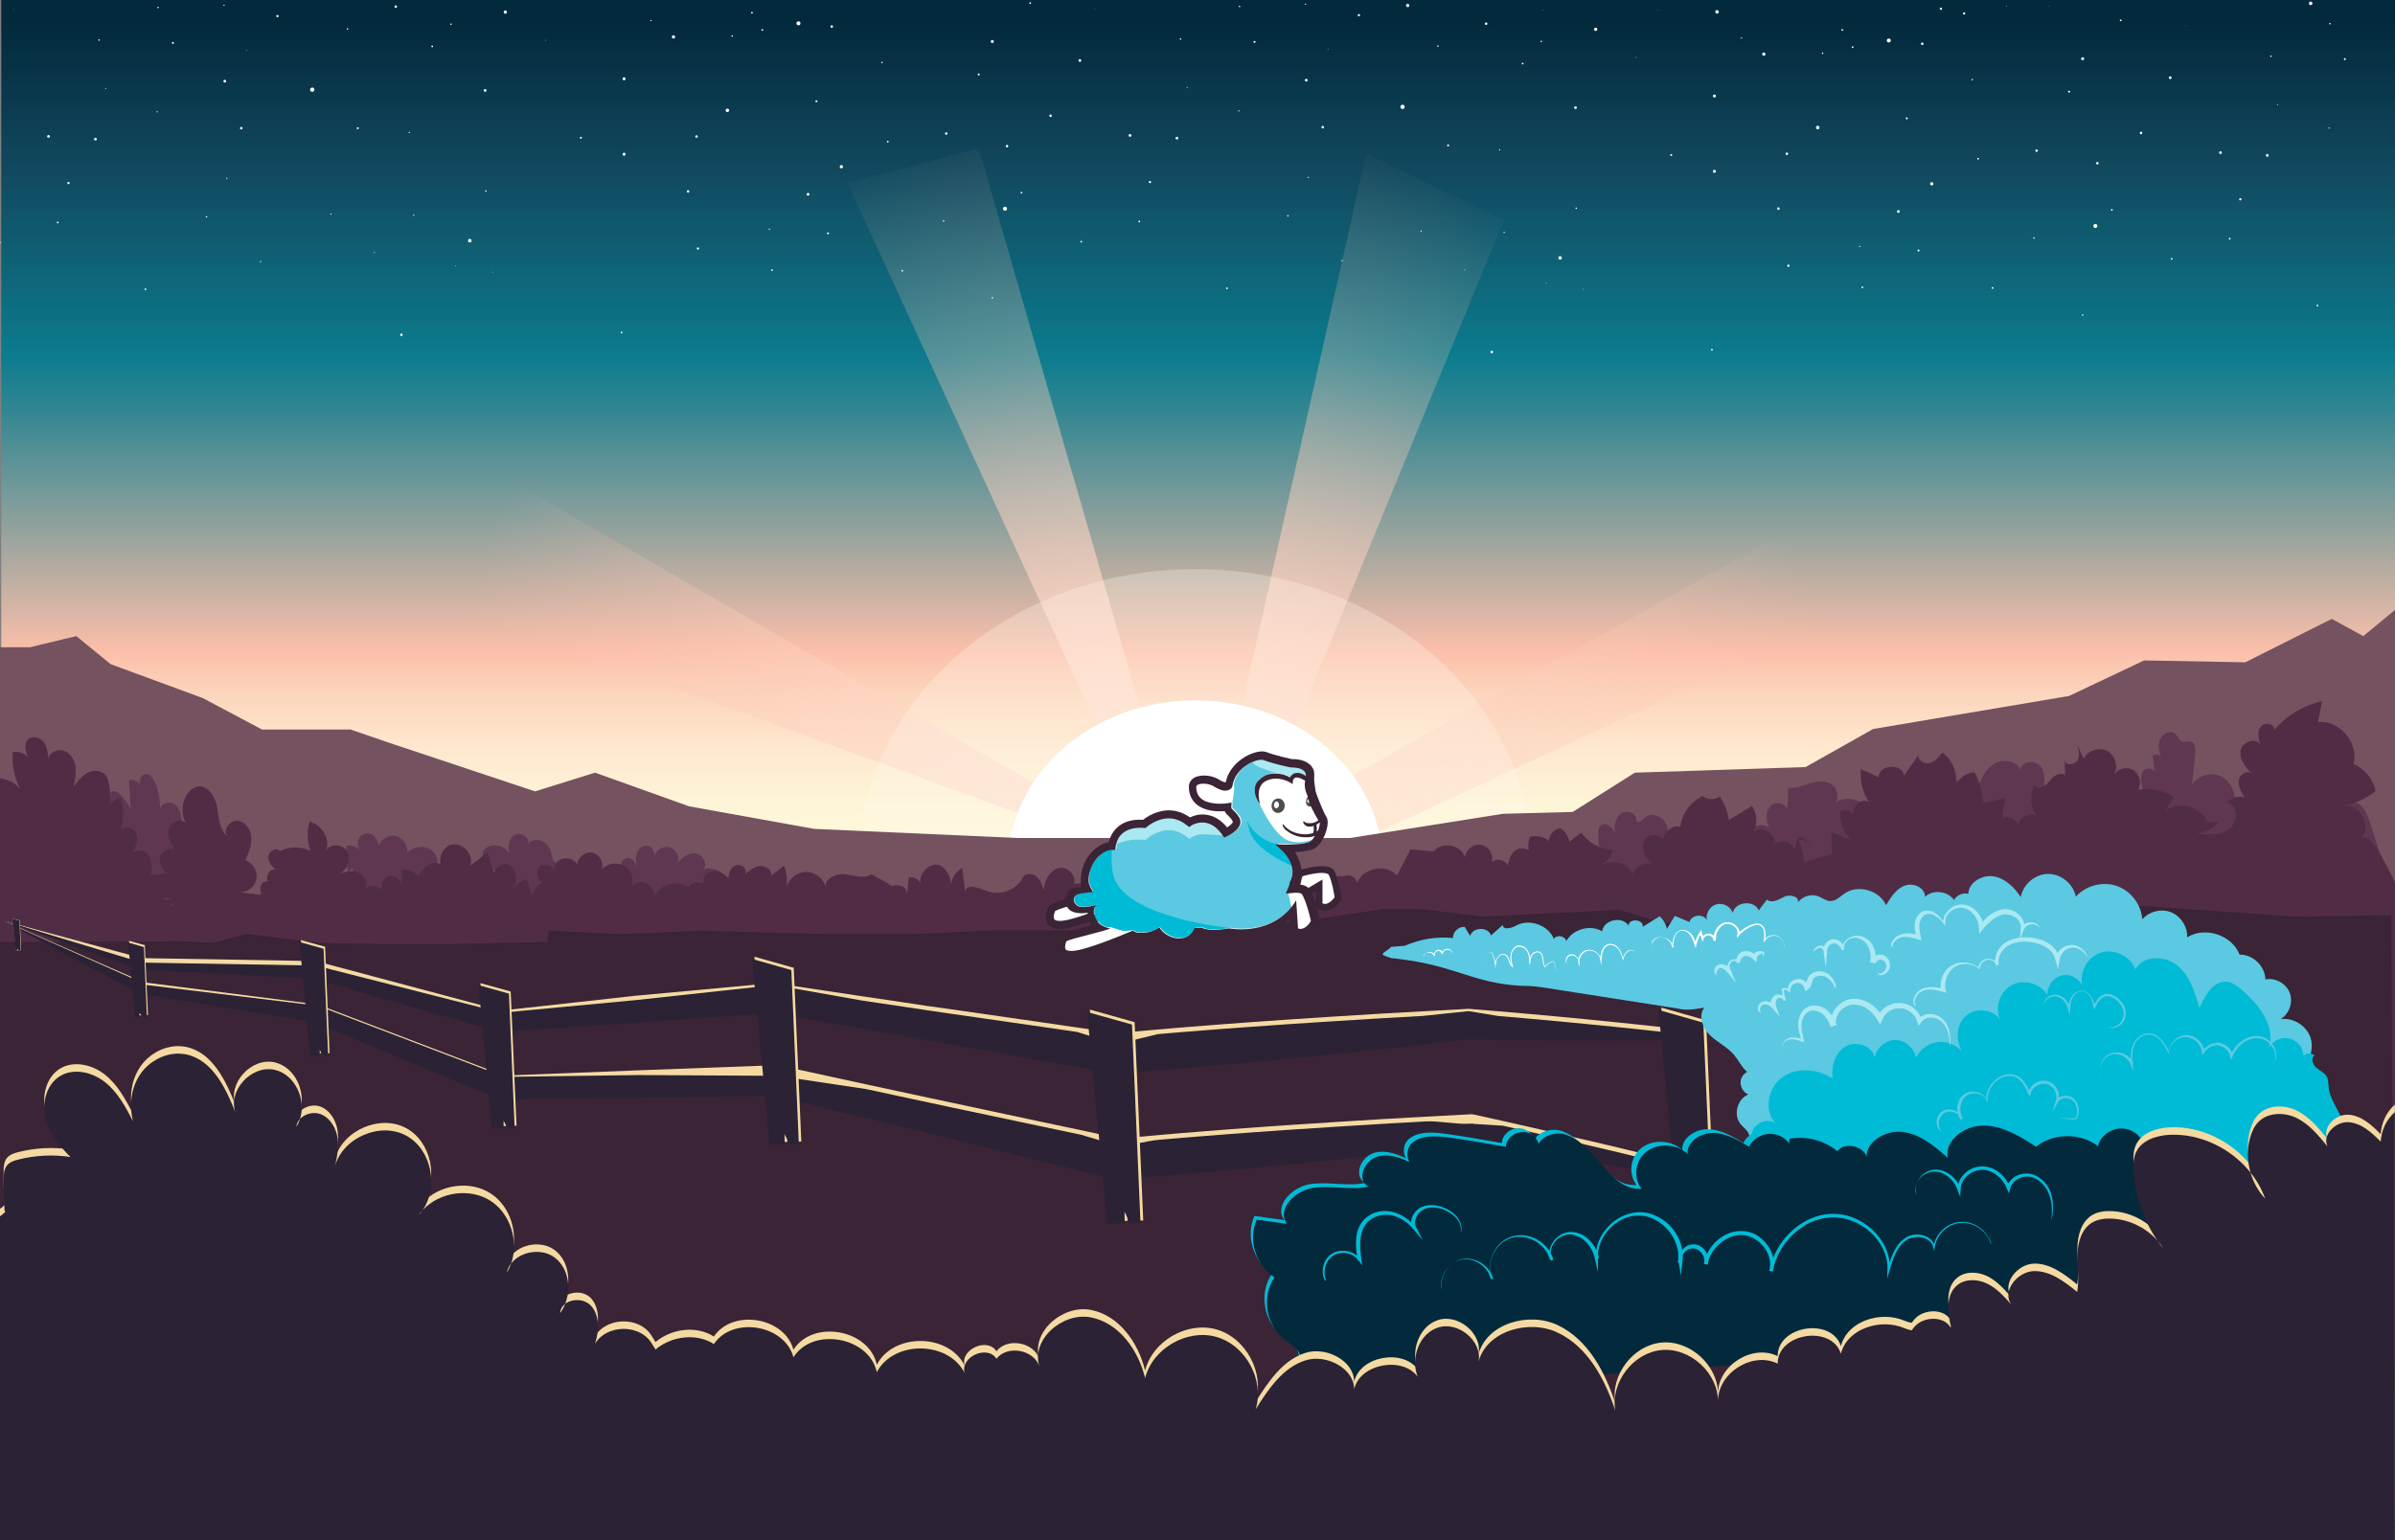 <svg xmlns="http://www.w3.org/2000/svg" viewBox="0 0 1920 1235" id="svg2"><rect x="0" y="0" width="1920" height="1235" fill="#808080" stroke="none"/><style id="style4">.st0{fill:url(#SVGID_1_)}.st1{fill:#fff}.st2{fill:url(#SVGID_2_)}.st3{opacity:.3;fill:#fff7e9}.st4{fill:#75525f}.st5{fill:#603751}.st6{fill:none}.st7{fill:#512d45}.st8{fill:#3a2435}.st9{fill:#5bc9e1}.st10{fill:#aae8f2}.st11{fill:#4d4d4d}.st12{fill:#00bbd6}.st13{fill:#372944}.st14{fill:#f4daa2}.st15{fill:#2b2235}.st16{fill:#03293c}</style><g id="layer3"><g id="sky"><linearGradient id="SVGID_1_" gradientUnits="userSpaceOnUse" x1="960.5" y1="827.31" x2="960.5" y2="17.52"><stop offset="0" id="stop8" stop-color="#ffffe1"/><stop offset=".146" id="stop10" stop-color="#fffddf"/><stop offset=".223" id="stop12" stop-color="#fef5d8"/><stop offset=".284" id="stop14" stop-color="#fee7cd"/><stop offset=".336" id="stop16" stop-color="#fcd4bc"/><stop offset=".377" id="stop18" stop-color="#fbbfaa"/><stop offset=".502" id="stop20" stop-color="#8fa19d"/><stop offset=".617" id="stop22" stop-color="#318692"/><stop offset=".668" id="stop24" stop-color="#0c7c8e"/><stop offset=".713" id="stop26" stop-color="#0d6f82"/><stop offset=".857" id="stop28" stop-color="#11485e"/><stop offset="1" id="stop30" stop-color="#03293c"/></linearGradient><path class="st0" id="rect32" fill="url(#SVGID_1_)" d="M1 0h1919v672.3H1z"/><circle class="st1" cx="317.3" cy="5.3" r="1" id="circle34" fill="#fff"/><circle class="st1" cx="278.6" cy="23.2" r=".6" id="circle36" fill="#fff"/><circle class="st1" cx="346.5" cy="37.2" r=".7" id="circle42" fill="#fff"/><circle class="st1" cx="361.5" cy="19.4" r=".6" id="circle44" fill="#fff"/><circle class="st1" cx="405.1" cy="9.7" r="1.3" id="circle46" fill="#fff"/><circle class="st1" cx="437.5" cy="32.3" id="ellipse48" r=".3" fill="#fff"/><circle class="st1" cx="539.9" cy="29.6" r="1.3" id="circle52" fill="#fff"/><circle class="st1" cx="521.9" cy="16.6" r=".5" id="circle54" fill="#fff"/><circle class="st1" cx="602.8" cy="10.2" r=".7" id="circle60" fill="#fff"/><circle class="st1" cx="611.1" cy="24" r=".7" id="circle62" fill="#fff"/><circle class="st1" cx="587" cy="28.9" r=".6" id="circle64" fill="#fff"/><circle class="st1" cx="666.8" cy="21.3" r="1" id="circle68" fill="#fff"/><circle class="st1" cx="640.1" cy="18.7" r="1.6" id="circle72" fill="#fff"/><circle class="st1" cx="825.9" cy="2.5" r=".7" id="circle78" fill="#fff"/><circle class="st1" cx="877.8" cy="6.9" r=".2" id="circle80" fill="#fff"/><circle class="st1" cx="993.7" cy="5.2" r=".6" id="circle84" fill="#fff"/><circle class="st1" cx="1046.6" cy="3.4" r=".5" id="circle88" fill="#fff"/><circle class="st1" cx="1005.7" cy="33.6" r=".8" id="circle92" fill="#fff"/><circle class="st1" cx="1064.6" cy="39.4" r=".3" id="circle94" fill="#fff"/><circle class="st1" cx="1089.4" cy="12.2" r=".9" id="circle96" fill="#fff"/><circle class="st1" cx="388.9" cy="72.5" r="1.1" id="circle98" fill="#fff"/><circle class="st1" cx="389.5" cy="153.2" r=".6" id="circle100" fill="#fff"/><circle class="st1" cx="286.8" cy="102.8" r=".8" id="circle102" fill="#fff"/><circle class="st1" cx="328.1" cy="106.3" r=".5" id="circle104" fill="#fff"/><circle class="st1" cx="250.3" cy="71.9" r="1.7" id="circle108" fill="#fff"/><circle class="st1" cx="465.7" cy="110.5" r=".8" id="circle110" fill="#fff"/><circle class="st1" cx="500.3" cy="63.2" r="1.2" id="circle112" fill="#fff"/><circle class="st1" cx="558.4" cy="109.5" r="1" id="circle114" fill="#fff"/><circle class="st1" cx="583.1" cy="88.5" r="1.4" id="circle116" fill="#fff"/><circle class="st1" cx="500.3" cy="123.7" r="1.2" id="circle118" fill="#fff"/><circle class="st1" cx="654.5" cy="81.2" r=".8" id="circle120" fill="#fff"/><circle class="st1" cx="707" cy="50.1" r=".6" id="circle122" fill="#fff"/><circle class="st1" cx="711.7" cy="113.6" r=".7" id="circle124" fill="#fff"/><circle class="st1" cx="647.8" cy="155.8" r="1.1" id="circle128" fill="#fff"/><circle class="st1" cx="674.5" cy="133.7" r="1.3" id="circle130" fill="#fff"/><circle class="st1" cx="784.6" cy="59.7" r=".8" id="circle134" fill="#fff"/><circle class="st1" cx="795.5" cy="33.3" r="1.2" id="circle136" fill="#fff"/><circle class="st1" cx="818.9" cy="154.5" r=".7" id="circle142" fill="#fff"/><circle class="st1" cx="842.2" cy="92.8" r="1" id="circle144" fill="#fff"/><circle class="st1" cx="807.3" cy="117.2" r="1" id="circle146" fill="#fff"/><circle class="st1" cx="758.6" cy="107.1" r="1" id="circle148" fill="#fff"/><circle class="st1" cx="946.4" cy="31.3" r=".6" id="circle152" fill="#fff"/><circle class="st1" cx="951.7" cy="70.1" r=".4" id="circle154" fill="#fff"/><circle class="st1" cx="943.5" cy="110.8" r="1.1" id="circle156" fill="#fff"/><circle class="st1" cx="865.7" cy="48.5" r="1.1" id="circle158" fill="#fff"/><circle class="st1" cx="905.9" cy="108.6" r="1.1" id="circle160" fill="#fff"/><circle class="st1" cx="993.1" cy="88.9" r=".5" id="circle164" fill="#fff"/><circle class="st1" cx="1047.2" cy="64.3" r="1.1" id="circle166" fill="#fff"/><circle class="st1" cx="1060.4" cy="102" r="1" id="circle168" fill="#fff"/><circle class="st1" cx="1048.8" cy="142.3" r=".5" id="circle170" fill="#fff"/><circle class="st1" cx="1075.9" cy="209" r=".5" id="circle172" fill="#fff"/><circle class="st1" cx="1032.5" cy="173.1" r=".6" id="circle176" fill="#fff"/><circle class="st1" cx="300.2" cy="202.6" r=".4" id="circle178" fill="#fff"/><circle class="st1" cx="331.7" cy="172.6" r=".5" id="circle180" fill="#fff"/><circle class="st1" cx="265.2" cy="171.7" r=".5" id="circle182" fill="#fff"/><circle class="st1" cx="365.3" cy="213" r=".3" id="circle184" fill="#fff"/><circle class="st1" cx="551.6" cy="153.5" r="1" id="circle188" fill="#fff"/><circle class="st1" cx="616.8" cy="183.8" r=".5" id="circle194" fill="#fff"/><circle class="st1" cx="618.9" cy="216.6" r=".7" id="circle196" fill="#fff"/><circle class="st1" cx="498.3" cy="266.7" r=".7" id="circle198" fill="#fff"/><circle class="st1" cx="559.5" cy="199.3" r=".9" id="circle202" fill="#fff"/><circle class="st1" cx="663.8" cy="187.1" r=".8" id="circle204" fill="#fff"/><circle class="st1" cx="723.3" cy="217.1" r=".7" id="circle206" fill="#fff"/><circle class="st1" cx="756.5" cy="177.2" r=".6" id="circle208" fill="#fff"/><circle class="st1" cx="795.5" cy="238.8" r=".6" id="circle210" fill="#fff"/><circle class="st1" cx="921.9" cy="146" r=".9" id="circle212" fill="#fff"/><circle class="st1" cx="805.7" cy="167.4" r="1.6" id="circle214" fill="#fff"/><circle class="st1" cx="866.8" cy="193.8" r=".7" id="circle216" fill="#fff"/><circle class="st1" cx="913.3" cy="177.6" r=".7" id="circle218" fill="#fff"/><circle class="st1" cx="983.6" cy="231.2" r=".7" id="circle220" fill="#fff"/><circle class="st1" cx="376.6" cy="193" r="1.4" id="circle226" fill="#fff"/><circle class="st1" cx="321.8" cy="268.5" r="1" id="circle228" fill="#fff"/><circle class="st1" cx="394.9" cy="218.2" r=".3" id="circle230" fill="#fff"/><circle class="st1" cx="1154.7" cy="-.5" r=".6" id="circle232" fill="#fff"/><circle class="st1" cx="1191.4" cy="19" r="1" id="circle234" fill="#fff"/><circle class="st1" cx="1152.7" cy="37" r=".6" id="circle236" fill="#fff"/><circle class="st1" cx="1128.5" cy="4.4" r="1.3" id="circle238" fill="#fff"/><circle class="st1" cx="1237.2" cy="8.1" r=".2" id="circle242" fill="#fff"/><circle class="st1" cx="1220.7" cy="51" r=".7" id="circle246" fill="#fff"/><circle class="st1" cx="1235.6" cy="33.2" r=".6" id="circle248" fill="#fff"/><circle class="st1" cx="1329.1" cy="8.1" r=".2" id="circle250" fill="#fff"/><circle class="st1" cx="1279.2" cy="23.5" r="1.3" id="circle252" fill="#fff"/><circle class="st1" cx="1311.6" cy="46.1" id="ellipse254" r=".3" fill="#fff"/><circle class="st1" cx="1376.5" cy="9.5" r="1.4" id="circle256" fill="#fff"/><circle class="st1" cx="1414" cy="43.4" r="1.3" id="circle260" fill="#fff"/><circle class="st1" cx="1396.1" cy="30.4" r=".5" id="circle262" fill="#fff"/><circle class="st1" cx="1476.9" cy="24" r=".7" id="circle268" fill="#fff"/><circle class="st1" cx="1485.2" cy="37.8" r=".7" id="circle270" fill="#fff"/><circle class="st1" cx="1461.1" cy="42.7" r=".6" id="circle272" fill="#fff"/><circle class="st1" cx="1608.5" cy="5" r=".3" id="circle274" fill="#fff"/><circle class="st1" cx="1556" cy="7" r=".9" id="circle278" fill="#fff"/><circle class="st1" cx="1574.6" cy="10.8" r=".9" id="circle280" fill="#fff"/><circle class="st1" cx="1541" cy="35.1" r="1" id="circle282" fill="#fff"/><circle class="st1" cx="1514.2" cy="32.5" r="1.6" id="circle286" fill="#fff"/><circle class="st1" cx="1642.7" cy="5.2" r=".2" id="circle288" fill="#fff"/><circle class="st1" cx="1700.1" cy="16.3" r=".7" id="circle294" fill="#fff"/><circle class="st1" cx="1751.9" cy="20.7" r=".2" id="circle298" fill="#fff"/><circle class="st1" cx="1852.4" cy="2.7" r="1.4" id="circle302" fill="#fff"/><circle class="st1" cx="1867.8" cy="19" r=".6" id="circle304" fill="#fff"/><circle class="st1" cx="1879.8" cy="47.4" r=".8" id="circle306" fill="#fff"/><circle class="st1" cx="1263" cy="86.3" r="1.1" id="circle308" fill="#fff"/><circle class="st1" cx="1263.6" cy="167" r=".6" id="circle310" fill="#fff"/><circle class="st1" cx="1160.9" cy="116.6" r=".8" id="circle312" fill="#fff"/><circle class="st1" cx="1202.2" cy="120.1" r=".5" id="circle314" fill="#fff"/><circle class="st1" cx="1124.4" cy="85.7" r="1.7" id="circle318" fill="#fff"/><circle class="st1" cx="1339.8" cy="124.3" r=".8" id="circle320" fill="#fff"/><circle class="st1" cx="1374.4" cy="77" r="1.2" id="circle322" fill="#fff"/><circle class="st1" cx="1432.5" cy="123.3" r="1" id="circle324" fill="#fff"/><circle class="st1" cx="1457.2" cy="102.3" r="1.4" id="circle326" fill="#fff"/><circle class="st1" cx="1374.4" cy="137.4" r="1.2" id="circle328" fill="#fff"/><circle class="st1" cx="1528.6" cy="94.9" r=".8" id="circle330" fill="#fff"/><circle class="st1" cx="1581.1" cy="63.8" r=".6" id="circle332" fill="#fff"/><circle class="st1" cx="1585.8" cy="127.3" r=".7" id="circle334" fill="#fff"/><circle class="st1" cx="1521.9" cy="169.6" r="1.1" id="circle338" fill="#fff"/><circle class="st1" cx="1548.6" cy="147.4" r="1.3" id="circle340" fill="#fff"/><circle class="st1" cx="1658.7" cy="73.5" r=".8" id="circle344" fill="#fff"/><circle class="st1" cx="1669.6" cy="47.1" r="1.2" id="circle346" fill="#fff"/><circle class="st1" cx="1693" cy="168.3" r=".7" id="circle352" fill="#fff"/><circle class="st1" cx="1716.4" cy="106.6" r="1" id="circle354" fill="#fff"/><circle class="st1" cx="1681.4" cy="130.9" r="1" id="circle356" fill="#fff"/><circle class="st1" cx="1632.7" cy="120.8" r="1" id="circle358" fill="#fff"/><circle class="st1" cx="1820.5" cy="45.1" r=".6" id="circle362" fill="#fff"/><circle class="st1" cx="1825.8" cy="83.9" r=".4" id="circle364" fill="#fff"/><circle class="st1" cx="1817.6" cy="124.6" r="1.1" id="circle366" fill="#fff"/><circle class="st1" cx="1739.8" cy="62.3" r="1.1" id="circle368" fill="#fff"/><circle class="st1" cx="1780.1" cy="122.4" r="1.1" id="circle370" fill="#fff"/><circle class="st1" cx="1867.2" cy="102.7" r=".5" id="circle374" fill="#fff"/><circle class="st1" cx="1174.3" cy="216.4" r=".4" id="circle378" fill="#fff"/><circle class="st1" cx="1205.8" cy="186.4" r=".5" id="circle380" fill="#fff"/><circle class="st1" cx="1139.3" cy="185.4" r=".5" id="circle382" fill="#fff"/><circle class="st1" cx="1239.5" cy="226.8" r=".3" id="circle384" fill="#fff"/><circle class="st1" cx="1425.7" cy="167.3" r="1" id="circle388" fill="#fff"/><circle class="st1" cx="1490.9" cy="197.6" r=".5" id="circle394" fill="#fff"/><circle class="st1" cx="1493" cy="230.4" r=".7" id="circle396" fill="#fff"/><circle class="st1" cx="1372.4" cy="280.5" r=".7" id="circle398" fill="#fff"/><circle class="st1" cx="1433.7" cy="213.1" r=".9" id="circle402" fill="#fff"/><circle class="st1" cx="1538" cy="200.9" r=".8" id="circle404" fill="#fff"/><circle class="st1" cx="1597.4" cy="230.9" r=".7" id="circle406" fill="#fff"/><circle class="st1" cx="1630.6" cy="190.9" r=".6" id="circle408" fill="#fff"/><circle class="st1" cx="1669.6" cy="252.6" r=".6" id="circle410" fill="#fff"/><circle class="st1" cx="1796" cy="159.8" r=".9" id="circle412" fill="#fff"/><circle class="st1" cx="1679.8" cy="181.2" r="1.6" id="circle414" fill="#fff"/><circle class="st1" cx="1741" cy="207.6" r=".7" id="circle416" fill="#fff"/><circle class="st1" cx="1787.5" cy="191.4" r=".7" id="circle418" fill="#fff"/><circle class="st1" cx="1857.8" cy="245" r=".7" id="circle420" fill="#fff"/><circle class="st1" cx="1250.7" cy="206.8" r="1.4" id="circle424" fill="#fff"/><circle class="st1" cx="1195.9" cy="282.3" r="1" id="circle426" fill="#fff"/><circle class="st1" cx="1269.1" cy="231.9" r=".3" id="circle428" fill="#fff"/><g id="g430"><circle class="st1" cx="10.8" cy="7.6" r=".2" id="circle434" fill="#fff"/><circle class="st1" cx="126.7" cy="6" r=".6" id="circle438" fill="#fff"/><circle class="st1" cx="179.6" cy="4.2" r=".5" id="circle442" fill="#fff"/><circle class="st1" cx="138.6" cy="34.4" r=".8" id="circle446" fill="#fff"/><circle class="st1" cx="197.6" cy="40.2" r=".3" id="circle448" fill="#fff"/><circle class="st1" cx="222.4" cy="12.9" r=".9" id="circle450" fill="#fff"/><circle class="st1" cx="79.4" cy="32.1" r=".6" id="circle456" fill="#fff"/><circle class="st1" cx="84.7" cy="70.9" r=".4" id="circle458" fill="#fff"/><circle class="st1" cx="76.5" cy="111.6" r="1.1" id="circle460" fill="#fff"/><circle class="st1" cx="-1.4" cy="49.2" r="1.1" id="circle462" fill="#fff"/><circle class="st1" cx="38.9" cy="109.4" r="1.1" id="circle464" fill="#fff"/><circle class="st1" cx="126" cy="89.7" r=".5" id="circle468" fill="#fff"/><circle class="st1" cx="180.2" cy="65.1" r="1.1" id="circle470" fill="#fff"/><circle class="st1" cx="193.4" cy="102.8" r="1" id="circle472" fill="#fff"/><circle class="st1" cx="181.8" cy="143" r=".5" id="circle474" fill="#fff"/><circle class="st1" cx="208.9" cy="209.8" r=".5" id="circle476" fill="#fff"/><circle class="st1" cx="165.5" cy="173.9" r=".6" id="circle480" fill="#fff"/><circle class="st1" cx="54.9" cy="146.8" r=".9" id="circle482" fill="#fff"/><circle class="st1" cx="-.2" cy="194.6" r=".7" id="circle484" fill="#fff"/><circle class="st1" cx="46.3" cy="178.4" r=".7" id="circle486" fill="#fff"/><circle class="st1" cx="116.6" cy="232" r=".7" id="circle488" fill="#fff"/></g></g></g><g id="layer1"><g id="sun"><radialGradient id="SVGID_2_" cx="915" cy="645" r="564.401" gradientUnits="userSpaceOnUse"><stop offset="0" id="stop496" stop-color="#ffe2d3"/><stop offset="1" id="stop498" stop-color="#fbbfaa" stop-opacity="0"/></radialGradient><path class="st2" id="polygon500" fill="url(#SVGID_2_)" d="M991.1 587l104.2-463.9 110.2 53.8L1028.7 607l40.4 23.7 359.1-202.8 47.2 67.6L1101.2 669l-288.1-18-511.4-186.6 75.2-97.8 449.7 260.3 59-31.7-206.2-448.4 105.2-27.9 134.9 468.5z"/><path class="st3" d="M688.4 692.5c0-130.4 120.9-236.1 270-236.1s270 105.7 270 236.1" id="path502" opacity=".3" fill="#fff7e9"/><path class="st1" d="M808.4 692.8c0-72.4 67.2-131.2 150-131.2s150 58.7 150 131.2" id="path504" fill="#fff"/></g></g><g id="layer5"><g id="tajkep"><path class="st4" id="polygon507" fill="#75525f" d="M1357.2 618.1l-46.6 1.5-49.8 31.5-56 1.5-122.5 19.4H815.9l-163.2-7.3-100.3-18.1-75.4-27-48.1 15-116.2-38.7L281 585h-71l-47.4-25.2-73.9-27.2-27.5-22.5L24 519H0v501h1920V489.1l-25.4 21-25.3-13.8-69.3 34.8-81.1-1.5-60.2 28.5-94.9 16-62.2 10.5-54.1 30.5z"/><path class="st5" d="M1408.7 689.4c-5.9-5.6-9.7-15-6-22.4 3.7-7.4 16.7-7.1 17.7 1.3-3.8-6.4-6.1-15.2-1.7-21.2 4.4-6 16.2-2.2 14.2 5.1l.6-20.5c5.8.7 11.6-1.7 17.2-3.4s12-2.7 17.1.4c5.1 3.1 7.4 11.8 2.8 15.7 10.6-8.9 29.1-1 31.1 13.3 3.1-5.5 10.4-7.6 15.7-4.7 5.3 2.9 7.9 10.5 5.6 16.5 5.7 4.9 12.5-5.1 12.9-13 .4-7.8 2.2-18.7 9.5-18.5 4.8.1 7.7 5.5 9.8 10.1-6.3-6.1-1.5-18.6 6.6-21.3 8.1-2.7 16.8 1.5 23.5 7 2.1-8.4 6.2-16.9 13.3-21.2 7.1-4.3 17.6-2.9 21.5 4.8.4-7.8 12.4-8.4 16.4-1.9 4 6.5 2.3 15.1.4 22.6 7.2-4 14.3-8 21.5-12 1.4-.8 3-1.6 4.5-1.1s2.3 2.2 3 3.7c3 6.5 5.9 13 8.9 19.5.9-7.2 8.1-12.7 14.7-11.2s11.2 9.6 9.3 16.5c-1.9-8 .5-17.9 7.5-21.2 7-3.3 16.8 5.1 13.3 12.4.9-4.5-.8-9-2.1-13.3-1.3-4.4-2-9.6.7-13.1s9.6-2.3 9.4 2.3c-.6-4.9-1.2-9.9-1.9-14.8 4.8-2.4 11.2 2.6 10.5 8.2-3.2-5.5-6.5-11.6-5.5-18s8.5-11.6 13.1-7.5c2.1 1.9 3.1 5.3 5.8 6.2 2.3.8 5-.7 7.3.3 3 1.3 3.2 5.8 2.9 9.3-.8 8.3-1.6 16.5-2.4 24.8 5.3-7.8 16.2-10.5 24.1-6 8 4.5 12.1 15.5 9.2 24.7 4.9-7.9 14.6-12.7 23-9.6 8.4 3.1 13.1 15.2 8.1 23 12.1-9.2 32.1-.1 34.3 15.7-2.3-7.6-4.3-15.6-3.1-23.4 1.2-7.9 6.7-15.5 14.1-16.4 7.4-.9 15 7.6 12.2 14.9-1.6-5.8 6.2-10.2 11.2-7.6 5 2.7 7.3 8.9 9.2 14.6 4.5 13.8 9 27.6 13.5 41.5a2537.95 2537.95 0 0 0-444.5.3c-20.5 1.8-42.8 3.4-60-8.7" id="path509" fill="#603751"/><path class="st5" d="M89.8 648.2c-1.6-2.5-3.2-5.2-3.2-8.1 0-2.9 2.5-6.1 5.4-5.7 1.4.2 2.6 1.1 3.6 2.1 3.9 3.5 7 7.8 9.3 12.6l-1.5-23.4c4.2-1.4 9.3 2.2 9.3 6.7-.5-2.5-1.1-5.1-.3-7.6.7-2.5 3.2-4.6 5.7-4.1 1.5.3 2.7 1.5 3.7 2.8 5.5 7.2 6.2 16.9 6.7 25.9-.1-4.7 6.5-7.3 10.7-4.9 4.1 2.3 5.8 7.4 6.2 12.2.4 4.7-.2 9.6.9 14.2 3.7-3 9.8-2.1 12.5 1.7 1.3 1.9 1.9 4.1 2.4 6.4 1.3 5.7 2.4 12 .1 17.4-2.3 5.4-9.6 9-14.4 5.5 2.2 7.8-4.2 16.2-12 18-7.8 1.8-16.2-1.7-22.1-7.2-3.1-2.9-5.8-6.4-7.7-10.3-10.3-9.6-17.9-22-21.6-35.6-1.1-4-.8-9.7 3.2-10.4-3.2.1-3.1-5.3-.4-7.1 2.6-1.8 6.2-1.8 8.7-3.8" id="path511" fill="#603751"/><path class="st5" d="M279 699.1c-1.5-6.8-1.9-13.9-1.1-20.9 4.5-.8 9.4 1.2 11.9 5.1-2.8-2.7-3.9-7.2-2.2-10.7 1.7-3.5 6.3-5.4 9.9-3.8 3.5 1.6 5 5.7 6.2 9.4 1.8-5.4 8.1-9 13.6-7.7 5.5 1.3 9.7 7.1 9.1 12.8 4.9-3.9 11.8-5.5 17.5-2.8 5.6 2.7 8.8 10.2 5.6 15.6 3.8-.5 7.8-1 11.3.4 3.5 1.4 6.2 5.6 4.8 9.1-1 2.3-3.3 3.6-5.6 4.6-13.3 5.9-28.3 6-42.9 6.1-7.5 0-15.2 0-22.1-2.9-6.9-2.9-12.7-9.7-12.1-17.2" id="path513" fill="#603751"/><path class="st5" d="M401.8 703.9c-3.9-4.2-7.7-8.3-11.6-12.5-1.6-1.7-3.3-3.7-3.4-6-.2-3.1 2.5-5.7 5.5-6.8 6-2.2 13.4.7 16.3 6.4-1.9-5.3-1.1-12.1 3.6-15.2 4.7-3 12.7 1.3 11.1 6.7 2.8-3.3 8-3.8 11.8-1.8 3.8 2 6.2 6 7.1 10.2.5 2.4.8 5.2 2.8 6.4 1.3.8 2.8.7 4.3.7 11.7.5 21.3 13.1 18.6 24.6-15.7 4.6-32.6 5-48.5 1.3-5.4-1.2-11-3.2-14.4-7.5-3.4-4.3-3.3-11.7 1.5-14.5" id="path515" fill="#603751"/><path class="st5" d="M510 714.2c-4.4-3.1-8.1-7.3-10.5-12.1-1.4-2.7-2.4-5.8-1.8-8.8.6-3 3.3-5.7 6.4-5.4 3.9.4 5.7 4.9 6.7 8.7-.9-4.2-1.7-8.7-.2-12.7s6.3-7.1 10.1-5.1c2.7 1.4 3.9 4.7 3.9 7.7 1.3-5 7.1-8.4 12.1-7 5 1.4 8.3 7.3 6.7 12.3 3.4-4.5 8.9-8.2 14.5-7.3 5.6.9 9.7 8.3 6.1 12.7 5.4-2.2 11.8 0 16 4 4.2 4 6.7 9.5 9 14.8.4.9.8 1.9.4 2.7-.4.8-1.3 1.2-2.2 1.5-4.6 1.3-9.4 1.1-14.1.9-22.9-1.1-45.8-2.3-68.7-3.4" id="path517" fill="#603751"/><path class="st5" d="M1266.5 698.7c-4.1-4.3-3.8-12.1.8-15.9 4.5-3.9 12.3-3 15.8 1.8-1.3-5.3-1.9-10.8-1.8-16.3 0-2.4.3-5 2.1-6.5 4-3.4 9.5 1.9 11.4 6.7-.6-5.4-.2-11.4 3.7-15.2 3.9-3.8 12-2.7 13 2.6.1.8.1 1.7.6 2.4 1.7 2.4 4.9-.8 7.1-2.8 4.8-4.3 13.1-1 16.1 4.6 3 5.7 2.4 12.5 1.7 18.9 6.1-1.5 13.5-2 18 2.4 6.6 6.4 1.5 18.6-7 22.4-8.4 3.7-18.1 1.9-27.2.5-17.9-2.8-36.1-3.4-54.2-4" id="path519" fill="#603751"/><g id="g521"><path class="st6" d="M3.5 726c-.6-4-.5-8.1-1.5-12.1v31.2L3.5 726z" id="path523" fill="none"/><path class="st6" d="M132.4 719.8c-.1.3-.2.7-.3 1l5.8.4c-1.9-.3-3.7-.7-5.5-1.4z" id="path525" fill="none"/><path class="st6" d="M131.6 722c.2-.2.5-.3.8-.4-.2-.1-.3-.3-.5-.4-.1.2-.2.5-.3.8z" id="path527" fill="none"/><path class="st6" d="M136.9 726.1h1.6c-.5-.3-1.1-.6-1.6-1 .1.3.1.7 0 1z" id="path529" fill="none"/><g id="g531"><path class="st6" d="M131.6 722c.2-.2.5-.3.8-.4-.2-.1-.3-.3-.5-.4-.1.2-.2.5-.3.8z" id="path533" fill="none"/><path class="st6" d="M136.9 726.1h1.6c-.5-.3-1.1-.6-1.6-1 .1.3.1.7 0 1z" id="path535" fill="none"/><path class="st6" d="M132.4 719.8c-.1.3-.2.7-.3 1l5.8.4c-1.9-.3-3.7-.7-5.5-1.4z" id="path537" fill="none"/><path class="st7" d="M1893.8 671c7.6-9.9-2.7-27-15-24.9 9.4-1.7 18.3-5.8 25.7-11.9-2-9.4-8.8-17.7-17.7-21.5 4.5-16.7-11.3-35.5-28.5-33.7 1.1-5.6 2.2-11.1 3.2-16.7-14.9 3.3-28.6 11.6-38.5 23.3 1.2-5.1-7.8-7-10.8-2.7-3 4.3-1.5 10.1.1 15.1-2.3-7.3-15-3.6-16.1 4-1 6.8 3.5 12.8 8.5 17.7-3.4-1.7-8.8 1.1-9.8 5.2-1.2 5.1 1.8 10.1 4.6 14.5-4.8-1.5-10.5.1-13.9 3.9 8.7 2.1 8.6 16 1.5 21.5-7.1 5.4-17 4.7-25.9 3.7 6.9-1 13.4-4.6 17.9-9.8-3 .3-5.9.6-8.9.9-5-12.5-22.7-17.7-33.7-9.9 2-3.6 4.1-7.2 6.1-10.8-8.4-5.4-18.9-7.4-28.7-5.5 3.3-5.3 1.3-13.1-4.1-16.1-4.9-2.7-11.7-1-14.9 3.5 3.2-6.2 1-14.8-5.1-18.4-6.6-3.8-16.2-.8-19.3 6.2-1.8-3.9-3.6-7.9-5.4-11.8 1.3 4.2 2.5 9 .4 12.9-2.1 3.9-9.2 4.5-10.3.2.1 4.1.2 8.3.4 12.4-1-3.6-9-1.3-11.7 3-3 4.7-11.1 9.3-12.4 3.8-4.7 7.6-4.2 18 1.3 25.1-6-3.6-15.1 1.7-14.9 8.7-.3-5.9-8.2-9.8-13-6.5l2.7-16.2c-5.9 1.1-11.9 2.3-17.8 3.4-.3-8.5-2.7-16.9-6.9-24.3-6.3.4-12.3 4.4-15.1 10.1 1.7-9.7-2.7-20.2-10.8-25.9-2.7 3.5-5.7 7.3-10 8.4-4.3 1.1-9.8-2.2-9-6.5-3.9 5.6-7.7 11.1-11.6 16.7-1-10.3-20.4-9.2-20.3 1.2-4.8-2.2-9.6-4.4-14.3-6.6-.9 9.8 1.8 19.8 7.3 27.8-4.2-7.1-16.3 2.6-12.6 8.5-2.8-2.7-7.1-3.9-10.9-2.9-1.2 8.6 2 17.6 8.3 23.5-5.3-2.2-10.5-4.4-15.8-6.6.2 5.9.4 11.7.5 17.6-7.6 2.3-15.2 4.5-22.7 6.8.2-6.2-1.2-12.5-4.1-18 4.8-.6 9.7 2.7 11.3 7.2-1.5-4.9-6-8.9-11.1-9.6-2 3.4-3 7.4-3 11.3-.9-7.2-12.6-10.8-16.9-4.6 4-8.7-11.1-17.6-16.7-9.8 3.8-6.6 3.4-15.3-.9-21.6-6.2 3.7-12.3 7.5-18.5 11.2-1-6.7-3.6-13.2-7.3-18.8-3.9 3-9.9 2.9-13.6-.3-9.7 4.3-16.9 14.1-18 24.7-6.3-1.9-13.1 3.9-13.7 10.2-2.7-4.2-11.7-5.2-14.8 0-4 6.6.4 15.4 6.5 20-6.4-3-14.2 1.6-16.6 7.9-1.1-4-4.7-7.6-8.8-8.9-5.1-1.6-10.5-.7-15.7.6 4.6-1.9 8.2-6.3 8.8-11.3-9.9-.4-19.4-5.7-25-13.8-3.3 2.4-6.5 4.8-9.8 7.2-.6-4.5-3.3-8.6-7.2-10.9-4.9.8-8.9 5.3-9.2 10.3-4-3.6-10-4.8-15.1-3.2-1.4 3.3-1.7 7.1-1 10.6-3-1.7-7-2.1-10-.3-4.2 2.6-6.1 7.4-6.4 12.4-3-4.3-10.2-6.6-13.4-1.9 2.2-5.9-1.9-13.3-8.1-14.5-6.1-1.3-12.8 3.9-13.2 10.1-2.7-10.3-18.8-13.3-25-4.8-6.2-.6-12.4-1.2-18.6-1.7-3.6 7-7.3 14-10.9 21-8.6-9.8-27.3-6.3-31.9 5.9-.7-4.5-6.3-7.4-10.3-5.4L861 708.5c2.2-5.8-4.8-13.8-11.6-12.5-7.7 1.5-12.2 10-12.7 17.8-1.3-4.3-2.8-8.8-6.4-11.4-3.6-2.6-9.9-1.7-11 2.6-5.7 9.3-18.5 13.5-28.6 9.4-6-2.4-15.1-6-17 .2-.8-6.2-1.5-12.4-2.3-18.6-5.1 3-8.7 8.5-9.3 14.4.8-6.7-3-13.7-9.1-16.7-8.1-2-16.5 6.7-15.1 14.7-1.4-3.4-5.6-5.7-9.3-4.6-.5 4.2-.9 8.4-1.4 12.6-.2-5.7-7.5-7.9-12.4-5.9-2.1-1.4-3.6-2.3-4-2.6-4-2.3-8.1-4.5-12.1-6.8-6.2 3.9-14.3.8-21.6 0-7.1-.8-16.4 3.7-15 10.4-1.8-6.9-8.6-12.3-15.8-12.3-7.4 0-14.5 5.8-16 13.1 1.1-6 .5-12.4-1.7-18.1l-10.2 7.8c.5-4.5-4.8-8-9.3-7.5-4.5.5-8.3 3.6-11.7 6.5 2.3-3.8-3.1-8.6-7.3-7.2-4.2 1.4-6.1 6.4-6.2 10.8-3.7-5.3-11.6-8.1-16.9-4.4-2.6 1.8-3.6 5.1-3.2 8.2-4.2-1.7-9.6-1-12 3-8.8-5.9-22.4-2.4-27.4 7 .5-5.4-3.9-10.7-9.3-11.2-3.1-.3-6.1 1-8.3 3.1 1.2-5-.2-10.8-4.1-14.3-5.6-5-15.2-4.5-20.2 1 1.8-5.5-2.1-12.1-7.7-13.2-5.7-1.1-11.7 3.7-12 9.5-2.5-4.4-8.7-6.4-13.3-4.1-3.2 1.5-5.2 4.9-5.6 8.4-1.8-3.4-6.2-5.6-9.8-3.7-5 2.6-4.3 11.5 1 13.3-4.2 2.2-7.4 6.3-8.6 10.9l-4.3-13.1c-4 .9-7.6 3.5-9.9 7 2.8-6.4 1.8-15.2-4.4-18.4-4.8-2.5-11.2 2.1-11.6 6.7-1.8-5.6-3.7-11.2-5.5-16.8L377 694.2c3.2-8.7-6.2-19.1-15.2-16.8-6.5 1.7-9.9 9.2-8.8 15.6-2-1.1-4.6-1.5-6.8-.9-4.9 1.5-8 6.1-10.8 10.4-3.2-4-8.8-6-13.8-4.9.3 4.4.6 8.8.8 13.3 0-5.4-6.2-9.8-11.3-8-4.1 1.5-6.2 6.7-5 10.8-3.1-3.7-9.8-4.3-13.4-1.1 2-4.2-.2-10.2-4.5-12.5-5.2-2.8-11.7-1.4-16.9 1.4 6.5-3.3 10.6-11.6 7.5-18.1-3.1-6.5-14.3-7.7-17.3-1.1 3.3-9.6-3.4-21.2-13.3-23.3-2.3 7.6-2 15.9.8 23.4-7.6-3.8-17-3.8-24.6.1-2.7-3.4-8.7-.2-9.2 4.1s2.6 8.1 5.8 11c-4.8-1.9-8.5 5.5-6.3 9.3-1.7-.4-4 .4-5 2.1-1.5 2.5-1 5.7-.4 8.6l-17.6-2.1c6.3.5 12.7-4.2 13.9-10.5 1.2-6.3-2.8-13.1-8.9-15 2.5-5.8 5.1-11.9 4.8-18.2-.3-6.3-4.6-12.9-10.9-13.6-6.3-.7-12.3 7.3-8.4 12.3-6.6-5.3-6.8-15-8.2-23.4-1.5-8.6-7.9-18.7-16.7-16.1-1.9.6-3.6 1.7-5 3.2-6.7 7-7.8 18.4-2.9 26.7-2.8-5.5-12.3-2.4-14 3.5-1.7 6 1.6 12.1 4.7 17.5-4.6-3.2-11.6 1.3-12.1 6.8-.5 4.6 2.3 9 6 11.9-1.5-.5-3.2-.3-4.8.4-2.8.2-5.6.4-8.4.7 1.1-5.3 1.5-11.3-1.7-15.8-3.2-4.4-11-5.5-13.7-.7 2.8-4.8 5.7-10.3 4.3-15.6-1.4-5.4-9.6-8.5-12.5-3.8 2-8.3 2-17 .1-25.3-3.8-.6-7.7 1.9-9.3 5.4.6-5.8.4-11.7-.7-17.5-.4-2.4-1-4.8-2.5-6.7-3.3-4.2-9.8-4.5-14.6-2-4.7 2.5-8 6.9-11.2 11.2 1.1-5.3 2.3-10.8 1.5-16.2-.8-5.4-4-10.8-9.1-12.6-5.1-1.9-11.9 1.2-12.6 6.6-.4-4.7-.9-9.8-3.8-13.6-2.9-3.8-8.9-5.6-12.4-2.3-3.7 3.5-2.1 9.6-.2 14.4-2.9-3.4-7.8-5-12.2-4.1-.7 10.2 1.3 20.6 6 29.8C13 628 5.4 624.6-.6 624v89.8c1 4.1-.6 8.1 0 12.1V745L2 1091h1918V707.5c-9-18.1-18.7-37.7-26.2-36.5zM132.4 719.8c1.8.7 3.6 1.2 5.5 1.4l-5.8-.4c.1-.4.2-.7.3-1zm-.8 2.2c.1-.3.2-.5.3-.8.2.1.3.3.5.4-.3.1-.5.2-.8.4zm5.3 4.1c.1-.3.1-.6.1-1 .5.3 1 .7 1.6 1h-1.7z" id="path539" fill="#512d45"/></g></g><path class="st7" d="M1454.3 680.8c.2.7.4 1.3.5 2-.1-.7-.3-1.3-.5-2z" id="path541" fill="#512d45"/><path class="st8" id="polygon543" fill="#3a2435" d="M359 757l79.8-1.6 1.1-9 57.6 2.6 63.8-2.6L663 749h70l63-3h74l36-6h60l72.4-.4 70-10.6h30.6l50 6 109-5.4 35 10.4h48l63-.2 37.6-13.7 85.3 2.8 144.1-2.8 129 8.9 68-1h9l3 486H0l-.2-464.5L108 755h21l12-.5 29.6 1.5 27.4-7 59 7.1 52.9.9z"/></g></g><g id="layer6"><g id="kerites"><g id="g585"><path class="st13" d="M152.1 863.7c-1.3 1.3-2.6 2.6-3.7 4 1.3-1.3 2.6-2.6 3.7-4z" id="path587" fill="#372944"/><path class="st13" d="M72.9 832.9c-.3.9-.5 1.9-.7 2.8.3-.9.5-1.8.7-2.8z" id="path589" fill="#372944"/></g><path class="st14" d="M2.3 738.2l111.9 30.3-1.1-.2 139.1 2.4h.8l.9.2 150 40-3.7-.3 109.3-12.1 109.4-10.1 1.6-.1 1.9.3 68.7 10.3 34.4 5.1 17.2 2.6L760 809l68.8 9.9 34.4 5 34.4 5.1-5-.2 17.6-1.6 17.6-1.6 17.6-1.5 17.7-1.4 17.7-1.4 17.7-1.3c11.8-.8 23.6-1.7 35.4-2.5l35.4-2.3 35.4-2.2 35.4-2 35.4-1.9 1.5-.1h.5l23.1 1.9 23.1 2 23.1 2.1 23.1 2.2 23.1 2.3 23.1 2.4 23 2.5 11.5 1.3c3.8.4 7.7.9 11.5 1.4l-.2 2.8c-3.9.1-7.8.2-11.7.2l-11.6.2-23.3.2-23.3.1h-23.3l-23.2-.1-23.2-.2-23.2-.3-23.2-.4h2l-35.2 4-35.2 3.8-35.2 3.7-35.2 3.6c-11.7 1.2-23.5 2.3-35.3 3.4l-17.6 1.6-17.6 1.6-17.6 1.5-17.7 1.4-17.7 1.4-17.7 1.3-2.7.2-2.3-.4-34.2-6-34.1-6.1-68.3-12.3-17.1-3.1-17.1-3-34.2-6-68.4-11.9 3.6.1-109.7 7.6-109.7 7.3-2 .1-1.6-.5-148.2-42.5 1.7.3-138.8-7h-.6l-.5-.2L2.3 738.2z" id="path591" fill="#f4daa2"/><path class="st14" d="M2.3 738.2l113.8 49.9-1.2-.4 139 17.7.7.1.9.3 150.8 57.5-4.2-.7 109.7-4.3 109.7-4.1 1.7-.1 2 .4 68.9 15 34.5 7.4 17.2 3.7 17.3 3.7L832 899l34.5 7.3 34.5 7.4-6.3-.4c11.8-1.1 23.5-2.1 35.3-3.2l17.7-1.5 17.7-1.4 17.7-1.4 17.7-1.3 17.7-1.3 17.7-1.2c11.8-.8 23.6-1.6 35.4-2.3l35.4-2.2 35.4-2c11.8-.6 23.6-1.3 35.4-1.9l2.5-.1 1.4.3 23 5.1 23 5.2 23 5.3 23 5.3 22.9 5.4 11.5 2.8 11.4 2.8 22.9 5.7 11.4 2.9 11.4 3-.8 2.7c-4-.4-7.9-.9-11.8-1.4l-11.8-1.4-23.6-3-11.8-1.5-11.8-1.6-23.6-3.2-23.5-3.3-23.5-3.4-23.5-3.5-23.5-3.6 4 .2c-11.7 1.4-23.5 2.7-35.2 4l-35.2 3.8-35.2 3.7c-11.7 1.2-23.5 2.4-35.2 3.6l-17.6 1.7-17.6 1.7-17.6 1.6-17.6 1.6-17.6 1.5-17.7 1.5c-11.8.9-23.5 1.9-35.3 2.7l-3.4.3-2.9-.7-34.2-8.3-34.1-8.4-68.6-16.9-17.1-4.2-17.1-4.2-34.2-8.3-68.4-16.5 3.7.4-109.7 1.6-109.7 1.3h-2.4l-1.8-.8L250 815.4l1.6.4-138-22.3-.7-.1-.5-.2-110.1-55z" id="path593" fill="#f4daa2"/><path class="st15" d="M.1 737.5l114.2 34.6-1.1-.2 139.1 2.4h.8l.9.2 149.9 38.1-3.7-.3L509.6 802 619 790.1l1.6-1.1 2 1.2 68.8 12.2 34.4 5.1 17.2 2.6 17.2 2.5 68.8 9.9 34.4 5 34.5 10.7-5-.2 17.6-4.4 17.6-4.3 17.6-1.5 17.7-1.4 17.7-1.4 17.7-1.3c11.8-.8 23.6-1.7 35.4-2.5l35.4-2.3 35.4-2.2 35.4-2 35.4-3.7 1.5-.1h.5l23.1 3.8 23.1 2 23.1 2.1 23.1 2.2 23.1 2.3 23.1 2.4 23 2.5 11.5 1.3c3.8.4 7.7.9 11.5 1.4l-.2 2.8c-3.9.1-7.8.2-11.7.2l-11.6.2-23.3.2-23.3.1H1269l-23.2-.1-23.2-.2-23.2-.3-23.2-.4h2l-35.2 4-35.2 3.8-35.2 3.7-35.2 3.6c-11.7 1.2-23.5 2.3-35.3 3.4l-17.6 1.6-17.6 1.6-17.6 1.5-17.7 1.4-17.7 1.4-17.7 1.3-2.7.2-2.3-.4-34.2-6-34.1-6.1-68.3-12.3-17.1-3.1-17.1-3-34.2-6-68.4-11.9 3.6.1-109.9 7.8-109.7 7.3-2 .1-1.6-.5L250 784.4l1.7.3-138.8-7h-.6l-.5-.2-111.7-40z" id="path595" fill="#2b2235"/><path class="st15" d="M.4 737.6L116.1 789l-1.1.6 138.9 16.8.7.1.9.3 150.8 57.5-4.2-.7 109.7-1.5 109.8.6 1.7-.1 2 .4 68.8 10.3 34.5 7.4 17.2 3.7 17.3 3.7 69.1 14.6 34.5 7.3 34.5 10.2-6.3-.4c11.8-1.1 23.4-4.9 35.2-5.9l17.7-1.5 17.7-1.4 17.7-1.4 17.7-1.3 17.7-1.3 17.7-1.2c11.8-.8 23.6-1.6 35.4-2.3l35.4-2.2 35.4-2c11.8-.6 23.7 2.4 35.5 1.8l2.5-.1 1.4.3 22.9 1.4 23 5.2 23 5.3 23 5.3 22.9 5.4 11.5 2.8 11.4 2.8 22.9 5.7 11.4 2.9 11.4 3-.8 2.7c-4-.4-7.9-.9-11.8-1.4l-11.8-1.4-23.6-3-11.8-1.5-11.8-1.6-23.6-3.2-23.5-3.3-23.5-3.4-23.5-3.5-23.5-3.6 4 .2c-11.7 1.4-23.5 2.7-35.2 4l-35.2 3.8-35.2 3.7c-11.7 1.2-23.5 2.4-35.2 3.6l-17.6 1.7-17.6 1.7-17.6 1.6-17.6 1.6-17.6 1.5-17.7 1.5c-11.8.9-23.5 1.9-35.3 2.7l-3.4.3-2.9-.7-34.2-8.3-34.1-8.4-68.3-16.9-17.1-4.2-17.1-4.2-34.2-8.3-68.4-16.5 3.7.4-109.7 1.6-109.7 1.3h-2.4l-1.8-.8L250 819.1l1.6.4-138-22.3-.7-.1-.5-.2-112-59.3z" id="path597" fill="#2b2235"/><g id="g599"><path class="st14" id="polygon601" fill="#f4daa2" d="M1366.1 977.4l8.5-.2-6.9-159-35.9-10.2 16 169.8 14.7-.3-.2-9.3z"/><path class="st15" id="polygon603" fill="#2b2235" d="M1363.9 979.3l8.5-.2-6.9-159-35.9-10.2 16.1 169.8 14.7-.3-.3-9.3z"/></g><g id="g605"><path class="st14" id="polygon607" fill="#f4daa2" d="M908 978.9l8.5-.2-6.9-159-35.9-10.1 16.1 169.8 14.1-.4-.2-9.2z"/><path class="st15" id="polygon609" fill="#2b2235" d="M905.8 980.8l8.5-.2-6.8-159-36-10.1 16.1 169.8 14.1-.4-.2-9.2z"/></g><g id="g611"><path class="st14" id="polygon613" fill="#f4daa2" d="M634.9 915.6l7.5-.2-6.1-139.3-31.5-8.9L618.9 916l12.3-.3-.2-7.8z"/><path class="st15" id="polygon615" fill="#2b2235" d="M633 917.5l7.4-.2-6-139.4-31.5-8.9L617 917.9l12.1-.3-.2-8.1z"/></g><g id="g617"><path class="st14" id="polygon619" fill="#f4daa2" d="M408.3 902.9l5.8-.2-4.7-107.6-24.3-6.7L396 903.2l10-.3-.2-5.5z"/><path class="st15" id="polygon621" fill="#2b2235" d="M406.9 904.8l5.7-.2-4.6-107.8-24.4-6.8 10.9 115.1 9.3-.3-.1-6.1z"/></g><g id="g623"><path class="st14" id="polygon625" fill="#f4daa2" d="M259.7 844.7l4.5-.1-3.6-85.4-19.4-5.3 8.6 91 7.6-.2-.1-4z"/><path class="st15" id="polygon627" fill="#2b2235" d="M258.5 846.6l4.6-.2-3.7-85.6-19.3-5.4 8.6 91.4 7.7-.2-.1-4.8z"/></g><g id="g629"><path class="st14" id="polygon631" fill="#f4daa2" d="M115.6 814.1l3-.1-2.5-56.1-12.7-3.4 5.7 59.8 4.9-.1-.1-2.6z"/><path class="st15" id="polygon633" fill="#2b2235" d="M114.8 816l3-.1-2.4-56.4-12.7-3.7 5.6 60.4 3.6-.1-.1-3.8z"/></g><g id="g635"><path class="st14" id="polygon637" fill="#f4daa2" d="M15.6 762.1l1.3-.1-1-23.8-5.4-1.5 2.4 25.5 2.1-.1v-1.4z"/><path class="st15" id="polygon639" fill="#2b2235" d="M15.3 762.1h1.3l-1-23.8-5.4-1.5 2.4 25.4 1.3-.1V761z"/></g></g></g><g id="layer7"><g id="nyaj"><path class="st9" d="M1344.8 808.7c7 1.9 14.4.6 21.5-.7-5.1 6.5-1.4 16.5 4.6 22.2 6 5.8 13.9 9.4 19.2 15.7 3.4 4 5.7 9 9.5 12.7.3.3.6.6 1 .9-2.4 1.4-4.4 3.7-5 6.4-1.1 4.7 1.6 10 6 11.8-8.9 3.4-12.3 16.4-6.2 23.8 2.1 2.5 4.9 4.3 6.3 7.3.4.8.6 1.6.8 2.5-1.4 1.4-2.8 2.9-3.9 4.5-8.9 12.9-6.1 32.4 6 42.4-14.6-9.5-36.1-3.5-46 10.9-9.9 14.3-9 34.4-.6 49.6 11.5 16.4 49.2-.6 33.4 5.9 73.1 2.6 39.5-4.9 112.6-5.5 9.9-.1 48.7 27.1 57.5 22.5 4.7-2.4 8.9-6.1 14-7 4.3-.8 8.7.3 13.1.5 12 .5 23.8-7.3 28.3-18.4 2.8 2.6 6.8 3.7 10.5 2.8-2.4 1.8-4.8 3.5-7.2 5.3 36.4-4.9 71.7-17.2 103.2-36 20.1 2.8 41.3-8.6 50-26.9 10.8 4.6 23.2-3 30.1-12.6 6.8-9.6 10.6-21.2 18.1-30.2 8.8-10.5 23.6-20.8 19.3-33.8 10.1 2.2 22.1-4.3 23.4-14.6 1.3-10.3-12-19.8-20.3-13.5 8-5.6 11.4-17 7.9-26.1-3.6-9.1-13.7-15.1-23.5-13.9 6.9-4.2 10.1-13.6 7.2-21.1-2.9-7.5-11.6-12.3-19.5-10.7-.2-10.6-10-20.1-20.7-19.9-6.1-15.7-27.8-22.9-42-13.8.4-8.5-5-16.9-12.8-20.1-7.8-3.2-17.6-.8-23.2 5.6-.8-11.9-9.3-23-20.6-26.8-11.3-3.8-24.8-.2-32.7 8.7-1.9-10.2-11.8-18.4-22.2-18.3-10.4.1-20.2 8.4-21.9 18.6-5.1-7.8-12.4-15-21.6-16.6-9.2-1.6-20.1 4.7-20.5 14-4.3-1.2-9.3 1-11.4 5-5-7.4-16.9-8.7-23.3-2.6.3-7.3-9.4-11.6-16.3-9-6.9 2.6-11.1 9.4-14.9 15.7-5.3-12-22.3-16.8-33.1-9.5-3.7 2.5-7.1 6.3-11.6 6.2-3.4-.1-6.2-2.5-9.4-3.8-5.8-2.3-13.1-.1-16.7 5 1.8-4.7-6.2-6.9-10.7-4.7-4.5 2.2-10.2 5.7-14 2.3l-6.6 8.7c-3.4-8.7-19.1-7.2-20.8 2-1.7-5.2-7.8-8.4-13.1-6.9-5.2 1.4-8.8 7.3-7.7 12.7-2.6-5.5-12.5-4.4-13.8 1.5-3.9-1.6-7.9-3.3-11.8-4.9-2.1 3.5-4.3 6.9-6.4 10.4-.8-3.9-2.9-7.5-5.8-10.1-4.5 2.8-9.1 5.6-13.6 8.4 1.1-6.2-11.5-7.1-11.3-.8-4.8-8.1-20-5-21.2 4.4-9.5-5.6-23.3-1.8-28.7 7.8-1.1-4.2-7.7-5.3-10-1.7-4.6-11.2-19.8-16.5-30.4-10.6-3.8 2.1-10.7 3.7-10.5-.6-3.2 2.8-6.3 5.6-9.5 8.4-2.3-7.1-14.7-6.8-16.7.4-1.5-2.4-2.9-4.8-4.4-7.2-4.9-.4-9.5 4-9.4 8.9-13.1-1.3-26.5.9-38.5 6.2-3.9.3-7.9.7-11.8 1 1.7 1-8.2 4.9-5.6 6.5 1.9 1.2 7.3 2.4 6.1 2.4 1.2.1 5.2.4 15 1.9 40.8 6.2 56 20.2 96.2 20.5 3.1 0 18.3 2.1 20.7 2.7l97.9 15.3z" id="path642" fill="#5bc9e1"/><path class="st12" d="M1879.4 903.5c-2.4-11.2-11.5-20.4-12.6-31.8-.3-2.7-.1-5.5-1.3-7.9-1.7-3.5-5.7-5.1-8.6-7.6-2.9-2.5-4.6-7.8-1.4-9.9-2.5-2.1-6.5-2-8.9.2-.2-6.4-5.1-12.4-11.4-13.8-6.3-1.4-13.3 1.8-16.3 7.6 5.6-17.6-8.1-35.2-22.3-47-3.1-2.6-6.5-5.2-10.5-5.9-11.1-1.9-18.6 10.6-22.8 21-3.6-12.4-7.7-25.7-17.6-34-9.9-8.3-27.7-8.5-33.8 2.9-4.1-10.8-17.6-17-28.5-13.1-10.9 3.9-17.3 17.3-13.6 28.2-1.5-7-9.5-11.8-16.5-10.3s-12.3 8.6-12 15.8c-5.8-9.6-19.7-13.2-29.3-7.5-9.1 5.3-12.9 18-8.6 27.6-5.5-9.4-21.1-10.4-28.6-2.2-6.6 7.1-6.8 18.4-2.2 27-4.3-4.5-10.4-7.3-16.7-7.3-8.3.1-16.4 5.2-20 12.8-1.1-7.8-8.6-14.3-16.5-14.3s-15.4 6.4-16.5 14.3c-1.6-9.6-14.8-14-23.3-9.1s-11.8 15.9-10.4 25.6c-12-7.7-28.7-9.2-40.3-1-11.7 8.2-15.2 27.1-5.2 37.3-6-5.1-16.6-1-19 6.5-1.7 5.4.3 11.2 4.1 15.4-4.1-1.2-9.3-.1-12.3 3.2-4.7 5.1-4.8 13.1-2.2 19.4 2.6 6.4 7.5 11.5 12.3 16.5-15.5-7.5-35.8-3.2-47 9.9-11.2 13.1-13.9 25.1-4.1 39.2.7 8.9 7 8.3 12.2 6.5 2.1 2.3 5.4 3.6 8.4 2.9-4.7 6.3-3.1 16.3 3.3 20.8 3.4 2.4 9.6 2.1 10.1-2-.9 3.4 2.1 6.5 5.2 8.3 3.2 1.9 7.1 3.3 10.7 2.3 3.6-1 6.6-5 5.2-8.5 2.1 3.3 4.7 6.4 8.3 8.1 3.5 1.7 8.1 1.8 11.1-.7 2.5-2 3.4-5.9 2-8.6 2.9 3.8 6.5 7.3 11.2 8 4.3.6 9-2.8 9.5-6.6.8.9 2.1 1.6 3.2 1.9 2.3.7 4.8 1.5 7.2 1 1.5-.3 2.9-1.2 3.7-2.4.2.4.4.7.7.9 4.7 3.8 11.6 5.6 17 2.9 3.5-1.8 5.7-5.8 5.6-9.6 2.3 2.2 5.9 3.6 9.2 3.9 5.8.5 11.9-.8 16.2-4.6 4.3-3.8 6.4-10.4 4-15.7 2.4-1.4 3.6-3.9 3.9-6.6 112.4-2.5 216.2 14.5 326.6-8.1 4.8-1 9.8-2.1 13.3-5.5 4-3.9 5-9.8 5.9-15.3 3.1-20.1 6.2-40.2 9.3-60.2 1.3-6.8 2.4-13.9.9-20.8z" id="path646" fill="#00bbd6"/><g id="g648"><path class="st10" d="M1429.2 842.2l-.3-.6c-.1-.2-.2-.5-.2-.7-.1-.5-.2-1-.2-1.5 0-1 .3-2 .8-2.8.5-.9 1.1-1.7 1.9-2.4l1.2-.9c.4-.3.9-.5 1.4-.7.4-.2.9-.3 1.5-.4.5-.1 1-.2 1.5-.2 1-.1 2-.1 3 .1 2 .2 3.9.7 5.8 1.1l-1.3 1.3c-.7-2.2-1.4-4.4-2-6.7-.5-2.3-.9-4.7-.7-7.2l.1-.9.1-1c.1-.6.2-1.2.4-1.9.3-1.2.8-2.4 1.3-3.6 1.2-2.3 3-4.4 5.5-5.6l.9-.4c.3-.1.7-.2 1-.4.7-.2 1.3-.3 2-.4 1.3-.2 2.7-.1 4 .1 2.6.4 5.1 1.5 7.2 3.1l.7.6.8.7c.5.4.9.9 1.3 1.4.9.9 1.6 1.9 2.3 3 1.4 2.1 2.5 4.3 3.4 6.5l-4.4 1.5-.4-2c-.1-.7-.1-1.3-.1-2s.1-1.3.1-2c.1-.7.2-1.3.4-2 .2-.6.4-1.3.6-1.9.3-.6.5-1.2.8-1.8.3-.6.6-1.1 1-1.7.4-.5.7-1.1 1.1-1.6.4-.5.8-1 1.3-1.4.5-.4.9-.9 1.4-1.3l1.5-1.2c.5-.3 1.1-.7 1.6-1 .6-.3 1.1-.6 1.7-.9.6-.2 1.2-.5 1.8-.7.6-.2 1.3-.4 1.9-.5l1-.2.5-.1h.5c.6 0 1.1-.1 1.7-.1.7 0 1.4 0 2 .1.6.1 1.3.2 1.9.3.6.1 1.3.3 1.9.4l1.8.6c.6.2 1.2.5 1.8.7.6.3 1.1.5 1.7.8.5.3 1.1.6 1.6 1s1 .7 1.5 1.1l1.5 1.2c.5.4.9.8 1.4 1.2l1.3 1.3 1.2 1.4 1.1 1.5 1 1.5.9 1.6-4.3.2.6-1.4.8-1.3.9-1.2 1-1.1 1-1.1 1.1-1 1.2-.9 1.2-.8 1.3-.7 1.3-.6 1.4-.5 1.4-.4 1.4-.3 1.5-.2 1.5-.1 1.6.1 1.3.2 1.5.3 1.4.4 1.4.5 1.3.6 1.3.7 1.2.8 1.1.9 1.1 1 1 1.1.9 1.1.8 1.2.7 1.3.6 1.3.5 1.4.4 1.4-3.1-.5c.3-.4.7-.9 1-1.3.4-.4.8-.8 1.2-1.1.4-.3.9-.6 1.3-.9.5-.2.9-.5 1.4-.7 1.9-.8 4-1 6-.8 2 .2 3.9.7 5.6 1.6.9.4 1.7 1 2.5 1.6.4.3.8.6 1.1 1 .3.4.7.7 1 1.1.3.4.6.7.8 1.1.3.4.6.8.8 1.2.5.8.9 1.7 1.3 2.5.7 1.7 1.2 3.5 1.5 5.3.3 1.8.5 3.6.5 5.4 0 1.8 0 3.6-.2 5.4-.1-1.8-.2-3.6-.4-5.4-.2-1.8-.5-3.5-1-5.2-.2-.9-.5-1.7-.8-2.5-.3-.8-.7-1.6-1.1-2.4-.4-.8-.8-1.5-1.3-2.2-.2-.3-.5-.7-.8-1-.3-.3-.6-.7-.9-1-.3-.3-.6-.5-.9-.8-.3-.3-.7-.5-1-.7-.7-.4-1.4-.8-2.2-1.2-1.5-.6-3.2-1-4.8-1-1.6 0-3.2.2-4.6.9-.4.1-.7.4-1 .5-.3.2-.6.5-.9.7l-.8.8-.6.9-2 2.9-1.1-3.3-.4-1.1-.5-1.1-.5-1-.6-1-.7-.9-.8-.9-.8-.8-.9-.8-.9-.7-1-.6-1-.5-1.1-.5-1.1-.4-1.1-.3c-.3-.1-.7-.1-1-.2l-1.3.1c.2 0 0 .2.1.2h-.2l-.3-.2-.6-.1h-1.1l-1.1.1-1.1.2-1.1.3-1.1.4-1 .5-1 .6-.9.6-.9.7-.8.8-.8.8-.7.9-.6.9-.5 1-.5 1-1.9 4.2-2.4-4-.8-1.3-.9-1.3-1-1.2-1-1.2-1.1-1.1c-.4-.4-.8-.7-1.2-1l-1.2-.9c-.4-.3-.9-.6-1.3-.9-.4-.3-.9-.5-1.3-.8-.4-.2-.9-.4-1.4-.7-.5-.2-.9-.4-1.4-.6-.5-.2-1-.3-1.4-.4l-1.5-.3c-.5-.1-1-.1-1.5-.2-.5 0-.9 0-1.4-.1-.5 0-1.1 0-1.7.1l-1.3.2c-.5.1-.9.2-1.4.4-.5.1-.9.3-1.4.5-.4.2-.9.4-1.3.6-.4.2-.8.5-1.2.8l-1.2.9c-.4.3-.7.7-1.1 1-.4.3-.7.7-1 1.1l-.9 1.2c-.3.4-.5.8-.7 1.3-.2.4-.4.9-.6 1.3-.2.4-.3.9-.5 1.4-.1.5-.2.9-.3 1.4-.1.5-.1.9-.1 1.4l.1 1.4.3 1.4-4.4 1.5c-.8-2-1.7-4-2.8-5.8-.6-.9-1.2-1.7-1.8-2.5-.3-.4-.7-.8-1-1.1l-.5-.5-.6-.5c-1.5-1.2-3.4-2.1-5.3-2.5-1-.2-1.9-.3-2.9-.2-.5 0-.9.1-1.4.2l-.6.2-.7.3c-1.7.8-3.1 2.2-4.1 3.9-.5.9-.9 1.8-1.2 2.8-.2.5-.3 1-.4 1.5l-.1.7-.1.8c-.2 2.1-.1 4.3.3 6.5s.9 4.4 1.4 6.6l.5 1.9-1.8-.6c-1.8-.6-3.6-1.2-5.4-1.5-.9-.2-1.8-.3-2.7-.3-.5 0-.9 0-1.4.1-.4 0-.9.1-1.3.2s-.8.3-1.2.5c-.4.2-.8.4-1.2.7-.7.5-1.4 1.2-1.9 2s-.9 1.6-1 2.5c-.1.5-.1.9 0 1.4 0 .2.1.5.2.7l.4.7z" id="path650" fill="#aae8f2"/></g><g id="g652"><path class="st10" d="M1535 806.9l-.5-.9c-.1-.3-.3-.7-.4-1-.1-.3-.2-.7-.2-1.1 0-.4-.1-.7 0-1.1 0-.7.1-1.5.3-2.2.2-.7.5-1.4.8-2 .7-1.3 1.6-2.5 2.7-3.5.5-.5 1.1-.9 1.8-1.4.6-.4 1.3-.7 2.1-1 .3-.1.6-.2 1-.3.4-.1.7-.2 1.1-.3.7-.2 1.4-.3 2.2-.4 1.5-.2 2.9-.2 4.3-.1 2.8.2 5.6.8 8.2 1.4l-2.1 2.1-.3-1.5-.2-1.5-.1-1.5v-1.5l.2-1.5.3-1.5.4-1.5.5-1.4.6-1.4.7-1.3.8-1.3.9-1.2 1-1.1 1.1-1 1.2-.9 1.3-.8 1.3-.7 1.4-.6 1.4-.5 1.4-.3 1.5-.2 1.5-.1h1.5l1.5.1 1.4.2 1.4.3 1.4.4 1.4.5 1.3.6 1.3.7 1.2.8 1.1.9-1 .4c0-.5.1-.9.2-1.4.1-.4.3-.9.5-1.3l.6-1.2c.3-.4.5-.8.8-1.1.3-.3.6-.7 1-1 .4-.3.7-.6 1.1-.8l1.2-.6c.4-.2.9-.3 1.3-.4l.7-.1h.7c.5 0 .9 0 1.4.1.5.1.9.2 1.4.3.4.1.9.3 1.3.5s.8.5 1.2.7c.4.3.8.6 1.1.9.3.3.7.7.9 1.1.3.4.5.8.8 1.3l-1.9.7c-.9-3-.7-6.2.3-9.1.5-1.5 1.2-2.9 2-4.1.9-1.3 1.9-2.5 3-3.5.6-.5 1.2-1 1.9-1.5l.9-.6 1-.6c1.4-.7 2.8-1.3 4.2-1.8 2.9-.9 5.9-1.4 8.9-1.5 1.5-.1 2.9-.1 4.5 0 .7.1 1.4.1 2.2.2.8.1 1.5.2 2.3.4.7.1 1.5.3 2.2.5.7.2 1.5.4 2.2.6 1.4.5 2.8 1 4.2 1.7.7.3 1.3.8 2 1.1.7.4 1.3.9 1.9 1.3l1.8 1.5c.5.6 1.1 1.1 1.6 1.7.5.6 1 1.2 1.4 1.9.2.3.4.7.6 1l.5 1.1c.4.7.6 1.5.9 2.2.2.8.4 1.6.5 2.3h-3.6l.3-1.2.4-1.1.5-1.1.5-1 .6-1 .7-.9.8-.9.8-.8.9-.7.9-.6 1-.6 1-.5 1.1-.4 1.1-.3 1.1-.2 1.2-.1h1l1.2.1 1.1.2 1.1.3 1 .4 1 .5.9.5.9.6.8.7.8.7.7.8.6.8.6.9.5.9.4 1 .3 1-.4.1-.4-.9-.5-.9-.6-.8-.6-.8-.7-.7-.7-.6-.8-.6-.8-.5-.9-.4-.9-.4-.9-.3-.9-.2-.9-.2-.9-.1h-.9l-1 .1c-.2 0-.6.1-.8.2l-.9.2-.8.3-.8.4-.8.5-.7.5-.7.6-.7.6-.6.7-.5.7-.5.7-.4.8-.4.8-.3.8-.2.8-.1.8-1.3 7.7-2.3-7.7c-.2-.6-.3-1.2-.5-1.8-.3-.6-.4-1.2-.8-1.7l-.4-.8c-.2-.3-.4-.5-.5-.8-.2-.2-.3-.5-.6-.7l-.6-.7c-.4-.5-.9-.9-1.3-1.3l-1.5-1.2c-.5-.3-1.1-.7-1.6-1-.6-.3-1.1-.7-1.7-.9-1.2-.6-2.4-1.1-3.6-1.5-.6-.2-1.3-.4-1.9-.6-.6-.2-1.3-.3-1.9-.5-.7-.2-1.3-.2-1.9-.3-.6-.1-1.4-.2-2.1-.3-1.3-.1-2.7-.2-4-.2-2.7 0-5.3.4-7.9 1.1-1.3.4-2.5.8-3.6 1.4l-.8.4-.9.5c-.5.3-1 .7-1.5 1.1-2 1.6-3.6 3.7-4.7 6.1-1 2.4-1.5 5-.9 7.5l-1.9.7c-.1-.3-.3-.7-.5-1-.2-.3-.4-.6-.7-.9l-.8-.8c-.3-.2-.6-.5-.9-.7-.3-.2-.7-.4-1-.5-.4-.1-.7-.3-1.1-.3-.4-.1-.8-.1-1.2-.1h-.5l-.6.1c-.4.1-.8.2-1.1.3-.4.1-.7.3-1.1.5-.3.2-.7.4-1 .7-.3.3-.6.5-.9.8-.3.3-.5.6-.7.9-.2.3-.4.7-.6 1-.2.4-.3.7-.4 1.1-.1.4-.1.8-.2 1.2l-.1 1.1-.9-.7-1.1-.8-1.1-.7-1.2-.6-1.2-.5-1.3-.4-1.3-.3-1.3-.2-1.3-.1h-1.3l-1.3.1-1.3.2-1.3.3-1.2.4-1.2.5-1.1.6-1.1.7-1 .8-.9.8-.9.9-.8 1-.7 1-.6 1.1-.6 1.1-.5 1.2-.4 1.2-.3 1.2-.2 1.2-.2 1.2-.1 1.2v1.2l.1 1.2.2 1.2.6 2.8-2.6-.7c-2.6-.7-5.2-1.4-7.7-1.7-1.3-.2-2.5-.2-3.8-.2-.6 0-1.2.1-1.9.2l-.9.2c-.3.1-.7.2-1 .3l-.8.3c-.3.1-.6.2-.8.4-.5.3-1.1.6-1.6 1-1 .7-1.9 1.6-2.6 2.7-.7 1-1.2 2.2-1.5 3.5-.1.3-.1.6-.1.9v1c0 .3.1.6.2.9l.3 1-.5 1z" id="path654" fill="#aae8f2"/></g><g id="g656"><path class="st9" d="M1638.4 806.1v-.9c.1-.3.1-.6.2-1l.3-.9c.1-.3.3-.6.4-.9.3-.6.7-1.1 1.1-1.6.4-.5.9-.9 1.5-1.3.5-.4 1.1-.7 1.7-1 .6-.3 1.2-.5 1.9-.6.6-.1 1.3-.2 2-.3h1c.3 0 .6.1 1 .2.3.1.6.1.9.2.3.1.7.2 1 .3l1.8.9c1.1.7 2.1 1.6 3 2.6.4.5.8 1 1.2 1.6.4.5.7 1.1 1 1.7.3.6.5 1.2.7 1.8.2.6.4 1.3.5 1.9l-1.7.1c.1-1.6.4-3.1.8-4.7.4-1.5 1-3.1 1.8-4.4.4-.7.9-1.3 1.4-1.9.5-.6 1.2-1.1 1.8-1.6 1.3-.9 2.8-1.6 4.4-1.8.8-.1 1.6 0 2.4.1.8.2 1.5.5 2.2.9 1.4.8 2.6 1.9 3.5 3.2.9 1.3 1.6 2.8 2.1 4.2.5 1.5.9 3 1.3 4.5l-1.3-.1c.4-1.1 1-2.2 1.5-3.3.6-1.1 1.2-2.1 2-3.1s1.7-1.9 2.9-2.6c.6-.3 1.2-.6 1.8-.8.2-.1.3-.1.5-.2l.4-.1c.4-.1.7-.1 1-.1 1.3-.1 2.7.1 3.9.4 1.2.4 2.4.9 3.5 1.5.6.4 1 .6 1.6 1.1l1.5 1.2c.9.9 1.7 1.8 2.5 2.9.7 1 1.3 2.2 1.8 3.3.5 1.2.8 2.4.9 3.7.1 1.3.1 2.6-.1 3.8-.2.7-.2 1.2-.5 1.8-.2.6-.5 1.2-.8 1.8-.7 1.1-1.5 2.1-2.4 2.9-.9.8-2 1.5-3.1 2-2.3 1-4.9 1.2-7.2.2l.1-.2c1.1.3 2.3.4 3.5.2 1.1-.1 2.2-.6 3.2-1.1 1-.5 1.9-1.2 2.7-2.1.8-.8 1.4-1.7 1.9-2.7.2-.5.5-1 .6-1.5.2-.4.3-1.2.4-1.6.1-1.1.1-2.2-.1-3.3-.2-1.1-.5-2.2-.9-3.2s-1-2-1.6-2.9c-.7-.9-1.4-1.7-2.2-2.5-.4-.4-.8-.8-1.3-1.1-.4-.3-1-.7-1.4-1-1.9-1.1-4.1-2-6.2-1.8-.3 0-.5 0-.7.1l-.4.1c-.1 0-.2.1-.4.1-.5.1-1 .4-1.4.6-.9.5-1.7 1.3-2.5 2.1-1.5 1.7-2.6 3.8-3.6 5.9l-1 1.9-.4-2.1c-.3-1.5-.6-3-1-4.5s-1-2.9-1.8-4.1c-.8-1.3-1.9-2.4-3.1-3.1-.6-.4-1.3-.7-2-.8-.7-.2-1.5-.2-2.2-.1-1.5.2-2.9.8-4 1.8-.6.5-1.1 1-1.6 1.6-.4.6-.8 1.2-1.2 1.9-1.3 2.7-1.7 5.7-1.8 8.7l-.3 5.2-1.4-5.1-.2-.8-.3-.8c-.2-.5-.4-1.1-.7-1.6l-.9-1.5c-.3-.5-.7-1-1-1.4-.4-.4-.8-.9-1.2-1.3-.4-.4-.9-.7-1.4-1.1-.5-.3-1-.6-1.5-.8-.3-.1-.5-.2-.8-.3l-.9-.3-.8-.1c-.3 0-.6 0-.8-.1-.6 0-1.1 0-1.7.1-.6.1-1.1.3-1.7.5-.5.2-1.1.5-1.6.8-.5.3-1 .7-1.4 1-.4.4-.8.8-1.2 1.3-.2.2-.3.5-.5.8-.1.3-.2.5-.4.8l-.3.9-.1.9h-.1z" id="path658" fill="#5bc9e1"/></g><g id="g660"><path class="st9" d="M1555.5 906.9l-.8-.8-.7-.9-.5-1-.4-1.1-.3-1.1-.2-1.1-.1-1.1.1-1.1.2-1.1.3-1.1.4-1.1.5-1 .6-1 .8-.9.9-.8 1-.7 1-.5 1.2-.4 1.2-.3 1.2-.1h1.2l1.2.1 1.2.2 1.1.4 1.1.5 1 .6 1 .7.9.8.8.9.7 1 .6 1.1.4 1.1-1.5.7-.7-1.2-.6-1.3-.5-1.3-.4-1.3-.2-1.4c-.1-.5-.1-.9-.1-1.4v-1.4c0-.5.1-.9.1-1.4.1-.5.2-.9.2-1.4.1-.5.2-.9.3-1.3.1-.4.3-.9.5-1.3s.4-.8.6-1.3c.2-.4.5-.8.7-1.2.3-.4.6-.7.8-1.1.3-.3.6-.7 1-1 .3-.3.7-.6 1.1-.9.4-.3.8-.5 1.1-.7.4-.2.9-.4 1.3-.6.4-.2.9-.3 1.3-.5.4-.1.9-.2 1.3-.3.5-.1.9-.1 1.4-.1h1.4c.5 0 .9.1 1.4.1.4.1.9.2 1.3.3.4.1.9.3 1.3.4.4.2.8.4 1.3.5.4.2.8.4 1.2.7.4.2.7.5 1.1.8.3.3.7.6 1 .9.3.3.6.7.9 1l.7 1.1.6 1.2-.7.2v-1.7l.1-1.7c.1-.6.2-1.1.3-1.7.1-.5.3-1.1.4-1.6.2-.5.4-1.1.6-1.6.2-.5.4-1 .7-1.6.3-.5.5-1 .8-1.5.3-.5.6-1 .9-1.4.7-.9 1.4-1.8 2.2-2.6.8-.8 1.6-1.5 2.6-2.2.9-.7 1.9-1.3 2.9-1.8s2.1-.9 3.2-1.2c2.2-.6 4.6-.9 6.9-.4.6.2 1.1.3 1.7.5.6.2 1.1.4 1.6.7.5.2 1 .6 1.5.9.5.4.9.7 1.4 1.1 1.7 1.6 3.1 3.4 4.3 5.3 1.2 1.9 2.2 4 3.2 6l-1.7.2.4-1.2.5-1.2.6-1.1.7-1 .8-1 .9-.9 1-.8 1.1-.7 1.1-.6 1.2-.5 1.2-.4 1.3-.2 1.3-.1h1.3l1.3.2.6.2.3.1h.4l1.1.4 1.2.6 1.1.7 1 .8.9.9.8 1 .7 1.1.6 1.1.5 1.2.4 1.2.3 1.2.2 1.3v1.3l-.1 1.3-.3 1.3-.4 1.2-1.8-.8c.5-.9 1.2-1.7 2-2.4.8-.6 1.8-1.1 2.7-1.4 1.9-.6 4-.7 5.9-.1 1 .2 1.9.7 2.7 1.2.9.6 1.5 1.2 2.2 2 .6.7 1.2 1.6 1.6 2.5.4.9.7 1.8.9 2.7.4 1.9.4 3.8.1 5.7-.1.5-.2.9-.3 1.4-.1.5-.3.9-.5 1.4-.2.5-.5.9-1 1.3-.1.1-.3.2-.3.2-.1.1-.3.1-.4.2-.3.1-.5.1-.8.2-1 .1-1.9-.1-2.8-.2l-2.7-.3-5.5-.6v-.2l5.5.2 2.7.1c.9 0 1.9.1 2.7 0 .8-.1 1.3-.6 1.7-1.3.3-.7.5-1.7.6-2.5.2-1.7.1-3.5-.3-5.2-.5-1.7-1.2-3.2-2.4-4.5-.5-.6-1.2-1.2-1.9-1.6-.7-.4-1.5-.7-2.3-.9-1.6-.4-3.3-.3-4.9.3-.8.3-1.5.7-2.1 1.2-.6.5-1.1 1.1-1.5 1.8l-4.5 7.9 2.7-8.7.3-1 .2-1 .1-1.1v-1.1l-.1-1.1-.2-1-.3-1-.4-1-.5-.9-.6-.9-.7-.8-.8-.8-.8-.7-.9-.6-.9-.5-1.1-.4h.1-.2l-.3-.1-.5-.1-1-.1h-1.1l-1.1.1-1.1.2-1 .3-1 .4-1 .5-.9.6-.9.6-.8.7-.7.8-.6.9-.5.9-.4 1-.3 1-.8 2.3-1-2.2c-.9-2-1.8-4-2.9-5.9-1.1-1.9-2.3-3.6-3.9-5.1-.8-.7-1.6-1.4-2.5-1.9-.5-.3-.9-.5-1.4-.7-.4-.2-1.1-.4-1.5-.5-2-.5-4.2-.4-6.3.1-1.1.3-2.1.6-3.1 1.1-1 .4-1.9 1-2.8 1.6-.9.6-1.7 1.3-2.5 2.1s-1.5 1.6-2.1 2.5c-.3.4-.6.9-.9 1.4-.3.5-.5 1-.8 1.4-.2.5-.4 1-.7 1.5-.2.5-.4 1-.5 1.5-.1.5-.3 1.1-.4 1.6l-.3 1.6-.1 1.6.1 1.6.1 1.6-.7-1.5-.6-1.1-.7-1c-.3-.3-.6-.6-.8-.9-.3-.3-.6-.5-1-.8-.4-.2-.7-.5-1.1-.7-.4-.2-.7-.4-1.1-.6-.4-.1-.8-.3-1.2-.4l-1.2-.3c-.4-.1-.8-.1-1.2-.2-.4 0-.8-.1-1.2-.1-.4 0-.8 0-1.2.1-.4.1-.8.1-1.2.2l-1.2.3c-.4.2-.8.3-1.1.4-.3.2-.7.3-1 .6-.3.2-.8.5-1 .7-.3.3-.6.5-.9.8-.3.3-.5.6-.8.9-.2.3-.5.7-.7 1-.2.4-.4.7-.6 1.1-.2.4-.3.7-.5 1.1-.1.4-.3.8-.4 1.2l-.3 1.2c-.1.4-.1.8-.2 1.2 0 .4-.1.8-.1 1.2v1.2l.1 1.2.2 1.2.3 1.2.4 1.2.5 1.1.6 1.1-1.5.7-.3-.9-.5-.9-.6-.8-.7-.8-.8-.7-.8-.6-.9-.5-.9-.4-1-.3-1-.2-1-.1h-1l-1 .1-1 .2-.9.3-1 .5-.9.6-.8.7-.7.8-.6.9-.5.9-.4 1-.3 1-.2 1-.1 1.1v1.1l.1 1.1.2 1.1.3 1 .4 1 .6.9.7.9-1.1-.7z" id="path662" fill="#5bc9e1"/></g><g id="g664"><path class="st10" d="M1411 812l-.5-.3c-.1-.2-.3-.3-.5-.5-.3-.4-.5-.8-.6-1.2-.2-.9-.2-1.8 0-2.7.2-.9.7-1.7 1.3-2.4.3-.4.7-.7 1.1-1 .4-.3.8-.5 1.4-.7.2-.1.3-.1.6-.2.2 0 .5-.1.8-.1.5-.1.9-.1 1.4 0 .9.1 1.8.3 2.7.6 1.7.7 3.1 1.7 4.4 3l-2.9 1.9c-.7-1.7-.9-3.5-.6-5.3.2-.9.5-1.8 1-2.6s1.2-1.5 2-2.1l.1-.1.1-.1.1-.1.2-.1c.2-.1.5-.2.8-.3.5-.2 1-.2 1.5-.2 1 0 1.9.2 2.7.5.8.4 1.6.9 2.2 1.7.3.4.5.8.7 1.2.1.2.1.5.2.7l.1.7-1.7.2-1.2-9.2-.1-.5.5-.1c1-.3 2-.4 3-.2s2 .6 2.8 1.2l-1.4.7V793c0-.5.1-1 .3-1.5.1-.5.3-.9.5-1.4.2-.5.5-.9.7-1.3.3-.4.6-.8 1-1.2.4-.4.8-.7 1.2-1 .4-.3.9-.6 1.4-.8l.8-.3.8-.2.7-.1c.3 0 .6 0 .9-.1.5 0 1.1 0 1.6.1s1 .2 1.6.4c.5.2 1 .4 1.5.7.5.3.9.6 1.3.9.4.3.8.7 1.2 1.1.4.4.7.9 1 1.4l.4.8.3.8-3.2-1c.2-.2.4-.5.6-.9.2-.4.3-1 .5-1.7s.3-1.4.6-2.2c.1-.2.1-.4.2-.6l.1-.2v-.1l.1-.2.1-.2.2-.5c.1-.2.3-.4.4-.7.6-.9 1.2-1.5 1.9-2 .7-.6 1.5-1 2.3-1.3.8-.3 1.6-.6 2.5-.7.8-.1 1.7-.2 2.5-.1.8 0 1.7.2 2.5.4.4.1.8.2 1.2.4l.3.1h.2l.1.1.5.2c.3.2.7.4 1.1.6.3.2.7.5 1 .7.6.5 1.2 1.1 1.7 1.6 2.1 2.3 3.4 5.1 4.1 8l.2.7-.6-.1-1.4-.3v-.4l1.4-.1-.4.6c-.7-1.2-1.5-2.4-2.3-3.5-.9-1.1-1.8-2-2.8-2.9-.5-.4-1-.8-1.6-1.1-.3-.2-.6-.3-.8-.5-.3-.1-.5-.2-.8-.4l-.5-.2h-.1s.1 0 0 0h-.1l-.2-.1c-.3-.1-.6-.1-.9-.2-.6-.1-1.2-.1-1.8-.1-.6 0-1.2.1-1.7.3-.6.1-1.1.3-1.6.6-.5.2-1 .5-1.4.9-.2.2-.4.4-.6.5-.1.2-.4.4-.4.6l-.2.2-.2.5-.1.2s.1-.2.1-.1v.1c0 .1-.1.3-.1.4-.2.6-.3 1.2-.5 1.9s-.4 1.5-.9 2.4c-.4.9-1.1 1.8-2 2.4l-2.3 1.6-.9-2.7-.1-.4-.2-.4c-.1-.3-.3-.5-.5-.8-.2-.3-.4-.5-.6-.7-.2-.2-.5-.4-.8-.6-.3-.2-.6-.3-.9-.5l-.9-.3c-.3-.1-.6-.1-1-.2H1440.4v.4s-.1-.2.1-.3l-.5-.1-.5.1c-.3.1-.6.2-.9.4-.3.2-.6.3-.9.5-.3.2-.6.4-.8.7-.2.3-.5.5-.7.9-.2.3-.4.6-.5 1-.1.3-.3.7-.4 1.1l-.1.6v.6l-.1 2-1.3-1.2c-.5-.5-1.2-.9-2-1.1-.8-.2-1.6-.2-2.3 0l.5-.7c.1 1.5.3 3 .6 4.5.1.8.3 1.5.5 2.2.2.7.4 1.5.6 2.2l-1.7.2-.1-.4-.2-.3c-.1-.2-.3-.4-.5-.6-.4-.3-.9-.6-1.5-.7-.5-.1-1.1-.1-1.6 0-.2.1-.5.1-.7.2-.1.1-.1 0-.2.1l-.2.2-.1.1.1-.1c-.7.6-1.2 1.6-1.4 2.7-.1.5-.1 1.1-.1 1.7 0 .3.1.6.1.8.1.3.2.5.2.8l2.8 8.2-5.7-6.4c-.9-1-2-1.9-3.1-2.5-.6-.3-1.2-.5-1.8-.6-.3-.1-.6-.1-.9-.1h-.4c-.1 0-.4 0-.5.1-.2 0-.5.1-.8.2-.3.1-.5.3-.8.4-.5.4-.9.9-1.2 1.5-.3.6-.5 1.2-.5 1.9 0 .3.1.7.2 1 .1.2.1.3.2.5l.3.5-.6.5z" id="path666" fill="#aae8f2"/></g><g id="g668"><path class="st10" d="M1453.2 763.1c.6-1 1.2-1.9 2-2.8.8-.8 1.9-1.6 3.2-1.9l.5-.1h.6c.4 0 .7 0 1.1.1.7.1 1.4.4 2 .8.6.4 1.2.9 1.6 1.6.2.4.4.8.5 1.2 0 .2.1.4.1.7v.7l-1.1 12.5-1.8-12.5-.1-.9v-.9l.1-.9.2-.9.2-.8c.1-.3.2-.5.3-.8l.4-.8.5-.7.5-.7.6-.6.7-.6.7-.5.8-.4.8-.3.9-.3.5-.1h1.3c.3 0 .7 0 1 .1l.9.2c.3.1.6.2.8.3l.8.4c.3.1.5.3.8.4l.7.5.6.6.6.6.5.7.4.7.4.8.3.8.2.8.1.8v.8l-2 .1c0-2.1.7-4.1 1.8-5.8 1.1-1.7 2.6-3 4.3-4 .9-.5 1.8-.9 2.7-1.2l.7-.2h.4l.3-.1c.4-.1 1-.1 1.5-.1 2-.1 4.1.3 5.9 1.1.9.4 1.8.9 2.7 1.5.8.6 1.6 1.3 2.4 2 .3.4.7.8 1 1.2l.2.3.2.3.4.6c.6.9 1 1.9 1.4 2.8 1.6 3.8 1.9 8.1 1.3 12.1l-4.2-.9c.5-1.8 1.6-3.3 3-4.3s3.1-1.6 4.8-1.6c.4 0 .9 0 1.3.1l.6.1H1509.4l.2.1c.3.1.9.4 1.2.6.4.2.7.4 1.1.7 1.3 1 2.3 2.4 2.8 3.9.3.8.4 1.6.5 2.4V775.1c0 .1-.1.4-.1.6-.2.8-.5 1.5-.9 2.2-.4.7-.9 1.2-1.4 1.8-1.1 1-2.4 1.8-3.8 2.1-.3.1-.7.2-1.1.2-.4 0-.8-.1-1.2-.2-.4-.1-.7-.3-1-.7-.3-.3-.4-.9-.2-1.2l.4.1c-.1.5.5.7 1 .8.6.1 1-.1 1.6-.4 1-.5 1.9-1.3 2.6-2.3.3-.5.6-1 .8-1.5.2-.5.3-1.1.4-1.5v-.4l-.2-.2-.2-.1s.2-.1.2.1h.1c0-.2 0-.5-.1-.7-.1-.5-.2-1-.5-1.4-.2-.5-.5-.9-.8-1.2-.3-.4-.7-.7-1.1-.9l-.6-.3-.6-.2-.2-.1h-.2v-.2s.2-.2.1-.2l-.3.2c-.2 0-.4.1-.6.1-.9.1-1.7.5-2.4 1s-1.2 1.3-1.4 2l-4.2-.9c.6-3.4.5-6.9-.6-10.1-.3-.8-.6-1.6-1-2.3l-.3-.6-.1-.3-.2-.3c-.2-.4-.5-.7-.7-1-1-1.3-2.3-2.5-3.7-3.4-1.5-.9-3.1-1.5-4.8-1.7-.4 0-.8-.1-1.3 0h-.4H1485.9l-.6.1c-.8.2-1.7.5-2.5.9s-1.5.9-2.1 1.5c-.6.6-1.2 1.3-1.6 2.1-.4.8-.7 1.6-.9 2.4-.1.8-.1 1.7 0 2.5l-2 .1-.1-.6-.2-.6-.3-.5-.3-.5-.4-.5-.4-.4c-.3-.3-.6-.5-.9-.8l-.5-.3-.5-.3c-.2-.1-.3-.1-.5-.2l-.5-.2c-.2 0-.4-.1-.5-.1l-.5-.1h-.4l-.7.3c.2 0 .1.2.1.2V756.7h-.4l-.5.1-.5.2-.5.2-.5.3-.4.3-.4.4-.4.4-.3.4-.3.5-.2.5-.2.5-.1.5-.1.5v1h-3v-.3c0-.1 0-.2-.1-.4-.1-.3-.3-.6-.6-.8-.3-.2-.6-.5-1-.6-.2-.1-.4-.1-.6-.2h-.3l-.2-.2-.1-.2h.1v.2c-.9.1-1.8.5-2.7 1.1-.9.5-1.7 1.3-2.6 2h-.5z" id="path670" fill="#aae8f2"/></g><g id="g672"><path class="st10" d="M1375.7 781.5c-.2-.1-.3-.2-.5-.3-.1-.2-.3-.3-.4-.5-.2-.4-.4-.8-.5-1.2-.2-.9 0-1.8.3-2.6s.8-1.6 1.5-2.3c.4-.3.8-.6 1.2-.8.5-.2.9-.4 1.5-.5.2 0 .3-.1.6-.1h.8c.5 0 .9.1 1.4.2.9.2 1.7.6 2.5 1.1.7.5 1.4 1.1 1.9 1.8.3.3.5.7.7 1.1.2.4.4.8.6 1.1l-2.8 1.1c-.2-1.5-.2-3 .1-4.5.3-1.5.8-2.9 1.8-4.1l.4-.4c.1-.1.3-.3.5-.4.3-.2.7-.4 1-.6.7-.3 1.5-.5 2.3-.5.8 0 1.6.1 2.5.5.4.2.8.5 1.1.8.2.2.3.4.5.6.1.2.2.4.3.7l-2.5.8-.3-.7-.2-.8c-.1-.5-.1-1 0-1.5l.3-1.5c.2-.5.4-.9.6-1.4.5-.9 1.2-1.6 2-2.3.4-.3.8-.6 1.3-.9.2-.1.5-.2.7-.3l.4-.1.2-.1h.2l.6-.1c.3 0 .6-.1.8-.1.5-.1 1-.1 1.5 0 .5 0 1 .1 1.5.2s.9.3 1.4.4c.9.4 1.7.8 2.5 1.4.4.3.7.6 1.1.9.3.3.6.7.9 1.1l-3.3.9.2-.8.3-.7.4-.7c.2-.2.3-.4.5-.6.3-.4.7-.7 1.1-1 .4-.3.8-.5 1.3-.7.4-.2.9-.3 1.4-.4.5-.1.9-.1 1.4-.1l.7.1.7.2.6.2.6.3.5.3-.1.4c-.1.9-.3 1.8-.4 2.8h-.4c-.3-.9-.5-1.8-.7-2.7l.5.7c-.3 0-.6-.1-.9-.1h-.4l-.4.1c-.3.1-.6.2-.8.3-.3.1-.5.3-.7.5l-.6.6c-.2.2-.3.4-.5.6l-.3.6c0 .1-.1.2-.1.3v.3l-.6 3.5-2.8-2.6c-.5-.4-1-.8-1.5-1.1-.5-.3-1.1-.6-1.6-.8-.3-.1-.6-.2-.8-.3-.3-.1-.6-.1-.8-.2h-1.1l-.6.1-.3.1-.4.1c-.2.1-.5.2-.7.4-.5.3-.9.7-1.2 1.1-.2.2-.3.5-.5.7-.1.3-.2.5-.3.8-.1.3-.1.5-.2.8v.8l-2.5.8v-.3l-.1-.3c-.1-.2-.2-.4-.4-.5-.3-.3-.9-.6-1.4-.6-.6-.1-1.2 0-1.7.1-.3.1-.6.2-.8.4-.1.1-.2.1-.3.3l-.3.3c-.8.9-1.1 2.2-1 3.5 0 .6.2 1.2.4 1.8.2.6.4 1.2.7 1.8l4 9.6-6.8-8.5c-.8-1-1.7-1.8-2.6-2.5-.5-.3-.9-.6-1.4-.8-.2-.1-.5-.2-.7-.2-.1 0-.2 0-.3-.1h-.5c-.1 0-.4 0-.6.1-.2.1-.5.1-.7.3-.5.2-.9.6-1.3 1.1-.4.4-.6 1-.8 1.6-.1.3-.1.6-.1.9l.1.5.2.5-.6.2z" id="path674" fill="#aae8f2"/></g><g id="g676"><path class="st10" d="M1516 759.1v-.8l.1-.9c.1-.3.1-.6.2-.9.1-.3.2-.6.3-.8.2-.6.5-1.1.8-1.6.3-.5.7-1 1.1-1.4.4-.4.8-.9 1.3-1.2.5-.4 1-.7 1.5-1 .5-.3 1.1-.6 1.6-.8.6-.2 1.1-.4 1.8-.6l.8-.2.9-.2c.6-.1 1.2-.1 1.8-.2 1.2-.1 2.4 0 3.5.1 2.3.3 4.6.8 6.7 1.3l-2 2c-.4-1.7-.8-3.4-1.1-5.2-.3-1.8-.5-3.7-.3-5.6l.1-.7v-.4l.1-.3c.1-.4.2-1 .3-1.5.3-.9.7-1.9 1.1-2.7 1-1.7 2.3-3.3 4.2-4.3.5-.2.9-.5 1.4-.6l.2-.1h.2l.3-.1.6-.1c.5-.1 1.1-.1 1.6-.1s1 0 1.5.1 1 .2 1.4.3l.7.2.7.3c.9.4 1.7.9 2.4 1.4 1.5 1 2.8 2.3 4 3.6.6.7 1.2 1.3 1.7 2s1.1 1.4 1.6 2.1l-1.1.5-.1-1.6c0-.5.1-1 .1-1.6l.3-1.5c.2-.5.3-1 .5-1.5s.4-.9.7-1.4c.3-.4.5-.9.9-1.3.3-.4.6-.8 1-1.2.4-.4.7-.8 1.1-1.1.4-.3.8-.7 1.2-1 .4-.3.8-.6 1.3-.9.5-.2.9-.5 1.4-.8l1.5-.6c.5-.2 1-.3 1.5-.5.5-.1 1-.2 1.6-.3.5 0 1.1-.1 1.6-.1.6 0 1 0 1.7.1.5.1 1 .1 1.5.2s1.1.3 1.6.5l1.5.6c.5.2 1 .5 1.4.7.5.3.9.6 1.4.9.4.3.9.6 1.3 1s.8.7 1.2 1.1c.4.4.7.8 1.1 1.2.3.4.7.8 1 1.3.3.5.6.9.9 1.4.3.5.5.9.8 1.4.2.5.4 1 .7 1.5l.5 1.5.4 1.6.3 1.6.2 1.6-3.5-1.1c1.2-1.5 2.5-3.1 3.9-4.5l2.1-2.1c.7-.7 1.5-1.3 2.4-1.9 1.6-1.2 3.4-2.3 5.3-3.2 1-.4 2-.7 3-1 1-.3 2.1-.5 3.1-.6h1.6c.5 0 1.2.1 1.7.1 1.1.1 2.2.4 3.2.8 2 .7 3.9 1.8 5.5 3.3 1.6 1.4 2.9 3.2 3.7 5.3.2.5.3 1.1.5 1.6.1.5.2 1.1.2 1.7 0 .6 0 1.1-.1 1.7-.1.5-.2 1.1-.3 1.6l-2.5-.8.6-1.1c.2-.3.5-.7.8-1 .3-.3.6-.6.9-.8.3-.2.7-.5 1-.7.4-.2.7-.4 1.1-.5l1.1-.4 1.1-.2 1.1-.1h1.1l1.1.2 1.1.3 1 .4 1 .6c.3.2.6.5.8.7l.7.8.6.9-.3.2-.7-.7-.8-.6-.8-.5-.9-.4-.9-.2-.9-.1h-.9l-.9.1-.9.2-.9.3-.8.4-.7.5-.7.6-.6.6-.4.7-.3.8-3.5 8.5.9-9.3.1-1.2c0-.4 0-.8-.1-1.2l-.3-1.2c-.2-.4-.2-.8-.4-1.1-.7-1.5-1.8-2.7-3.1-3.8-1.3-1-2.8-1.8-4.4-2.3-.8-.2-1.6-.4-2.4-.5-.4 0-.7-.1-1.1-.1H1607.1v-.2c.2 0 .1.1.1.1l-.2.1c-.8.1-1.7.3-2.5.6-.8.2-1.6.6-2.4.9-1.6.7-3.1 1.6-4.5 2.7-.7.5-1.4 1.1-2.1 1.7-.7.6-1.4 1.2-2 1.8-1.3 1.3-2.5 2.6-3.7 4.1l-3.1 3.8-.3-4.9-.1-1.3-.2-1.3-.3-1.3-.4-1.3-.5-1.2-.6-1.2c-.2-.4-.4-.8-.7-1.2-.2-.4-.5-.7-.8-1.1-.3-.4-.6-.7-.8-1-.3-.3-.6-.7-.9-1-.3-.3-.7-.6-1-.9-.3-.3-.7-.5-1.1-.8-.4-.3-.8-.5-1.1-.7l-1.2-.6c-.4-.2-.8-.3-1.2-.5-.4-.1-.9-.3-1.4-.4-.3-.1-.8-.1-1.3-.2h-1.3c-.5 0-.9.1-1.4.1-.4.1-.9.2-1.3.3-.4.1-.9.3-1.3.4-.4.2-.8.4-1.3.6-.8.4-1.6.9-2.4 1.5-.4.3-.7.6-1 .9-.3.3-.6.7-.9 1-.3.4-.5.8-.8 1.1-.2.4-.4.8-.7 1.2-.2.4-.3.9-.5 1.3-.1.4-.2.9-.3 1.4l-.1 1.4.1 1.4.2 2.1-1.3-1.6c-.5-.7-1.1-1.3-1.6-2l-1.8-1.8c-.6-.6-1.2-1.1-1.9-1.6s-1.3-1-2.1-1.4c-.7-.4-1.4-.7-2.2-1l-.6-.2-.6-.1c-.4-.1-.7-.1-1.1-.1h-1.1c-.3.1-.6.1-1 .2l-.6.2-.3.1h-.1s.2-.1.1 0l-.1.1c-.3.1-.6.3-.9.5-1.1.8-2.1 1.9-2.7 3.3-.3.7-.6 1.4-.8 2.1-.1.4-.2.7-.2 1.1l-.1.3v.2s0-.1 0 0v.1l-.1.6c-.1 1.5 0 3.1.2 4.7s.6 3.3.9 5l.6 2.8-2.6-.8c-2.1-.6-4.2-1.2-6.3-1.6-1-.2-2.1-.3-3.1-.4h-1.5l-.7.1-.8.1c-.4.1-1 .2-1.4.3-.5.1-1 .3-1.4.5-.9.4-1.8 1-2.6 1.6-.8.7-1.5 1.4-2 2.3-.3.5-.5.9-.7 1.4l-.2.8-.1.8-1-.1z" id="path678" fill="#aae8f2"/></g><g id="g680"><path class="st9" d="M1415.3 997.2l-.7-1.8-.5-1.9-.4-1.9-.2-1.9-.1-1.9.1-2c.1-.6.2-1.3.2-1.9.1-.6.3-1.3.4-1.9.2-.6.4-1.3.5-1.9.2-.6.5-1.2.7-1.8.3-.6.6-1.2.8-1.8.3-.6.6-1.1 1-1.7.4-.6.7-1.1 1.1-1.6.4-.5.8-1 1.3-1.5l1.4-1.4c.5-.4 1-.8 1.5-1.3.6-.4 1.1-.7 1.7-1.1l1.8-.9c.6-.3 1.3-.5 1.9-.7.6-.2 1.3-.3 1.9-.5.7-.1 1.3-.2 2-.3.7-.1 1.3-.1 2-.1h2c.7 0 1.3.1 2 .2s1.3.3 2 .4c.6.2 1.3.4 1.9.6.6.2 1.2.5 1.9.8.6.3 1.2.6 1.8 1 .6.4 1.1.8 1.7 1.2.5.4 1 .9 1.5 1.4l1.3 1.5 1.1 1.7-1.4 1-.8-1.1-.6-1.2-.4-1.3-.3-1.3-.1-1.3.1-1.3.2-1.3.3-1.3.5-1.2.6-1.2.7-1.1.8-1 1-.9 1.1-.8 1.2-.6 1.3-.5 1.2-.3 1.4-.1 1.3.1 1.3.3 1.2.4 1.2.5 1.1.7 1 .8 1 .9.9 1 .8 1 .6 1.1.5 1.2.3 1.2.2 1.3v1.3l-.7.1-.3-1.5-.1-1.5.1-1.5.2-1.5.3-1.5.5-1.4.6-1.4c.2-.4.5-.9.7-1.3.3-.4.6-.8.9-1.3.3-.4.6-.8 1-1.2.3-.4.7-.7 1.1-1.1.4-.3.8-.6 1.2-1 .4-.3.9-.6 1.3-.8l1.4-.7c.5-.2 1-.4 1.4-.5.5-.1 1-.2 1.5-.4.6-.1 1-.1 1.5-.2h1.6c.5.1 1 .1 1.5.2s1 .3 1.5.4c.5.2 1 .4 1.4.6.5.2.9.5 1.4.7.4.3.9.6 1.3.8.4.3.8.6 1.2 1 .4.3.7.7 1.1 1.1.3.4.7.8 1 1.2.3.4.6.9.9 1.3.3.5.5.9.7 1.4.2.5.4 1 .5 1.5.1.5.2 1 .4 1.5l.1 1.6-.1 1.6-.3 5.4-1.2-5.3c-1.7-7.5-.6-15.8 3.7-22.4 1.1-1.7 2.3-3.2 3.7-4.5l.5-.5.6-.5c.4-.3.7-.6 1.1-.9l1.3-.8c.4-.3.9-.5 1.3-.7 1.7-.9 3.6-1.7 5.5-2.1 1.9-.4 3.9-.7 5.9-.7 2 0 3.9.3 5.9.8 1.9.6 3.7 1.4 5.4 2.5l1.3.9 1.1.9c.4.3.7.7 1.1 1 .3.4.7.7 1 1.1 1.3 1.5 2.3 3.2 3.1 5 .8 1.8 1.5 3.6 2 5.5s.9 3.7 1.1 5.6c.5 3.8.8 7.6.8 11.4l.1 2.9-1.4-2.5-.5-.9c-.1-.3-.2-.6-.3-1 0-.3-.1-.7-.1-1 0-.3 0-.7.1-1 .1-.6.4-1.2.7-1.8.3-.6.7-1.1 1.1-1.5.4-.5.9-.9 1.4-1.2.3-.2.5-.3.8-.5.3-.1.6-.3.9-.4.3-.1.6-.2.9-.2.3 0 .6-.1 1 0 .3 0 .6 0 1 .1l.9.3c.3.1.5.3.8.4.3.2.5.4.7.6.4.5.8 1 1.1 1.5.3.6.5 1.1.6 1.7.1.6.2 1.2.1 1.8 0 .3 0 .6-.1.9-.1.3-.1.6-.2.9l-.3.9-.4.8-.5.7-.6.7-.7.6-.8.4-.1-.2.7-.5.6-.6.5-.7.4-.7.3-.8c.1-.3.2-.5.2-.8.1-.3.1-.6.1-.8v-.8c0-.6-.1-1.1-.2-1.7-.1-.5-.3-1.1-.6-1.5-.3-.5-.6-.9-1-1.3-.2-.2-.4-.3-.6-.5-.2-.1-.5-.3-.8-.4-.2-.1-.5-.1-.7-.2-.3-.1-.5 0-.8-.1-.3 0-.5 0-.8.1-.3 0-.5.1-.8.2-.2.1-.5.2-.7.3-.2.1-.5.3-.7.4-.4.3-.8.7-1.2 1.1-.3.4-.6.9-.9 1.3-.2.5-.4 1-.5 1.5 0 .3 0 .5-.1.8 0 .2.1.5.1.7l.2.7.4.6-1.3.4c-.2-3.7-.5-7.5-1.1-11.2-.3-1.8-.7-3.6-1.2-5.4-.5-1.8-1.2-3.5-1.9-5.1-.8-1.6-1.8-3.2-2.9-4.5-.3-.4-.6-.6-.9-1-.3-.3-.6-.6-1-.9l-1.1-.9-1.1-.7c-1.5-1-3.1-1.7-4.8-2.2-1.7-.5-3.5-.7-5.3-.7-1.8 0-3.6.2-5.3.6-1.8.4-3.4 1.1-5 1.9l-1.2.6-1.1.7c-.4.2-.7.6-1.1.8l-.5.4-.5.5c-1.3 1.2-2.5 2.6-3.5 4.1-1 1.5-1.9 3.1-2.5 4.8-.6 1.7-1.2 3.5-1.5 5.3-.3 1.8-.5 3.6-.4 5.5 0 1.8.2 3.7.6 5.5l-1.5.1.1-1.4-.1-1.4-.3-1.4c-.1-.4-.3-.9-.4-1.3-.2-.4-.4-.9-.6-1.3-.2-.4-.5-.8-.7-1.2-.3-.4-.6-.8-.9-1.1-.3-.3-.6-.7-1-1-.4-.3-.7-.6-1.1-.9l-1.2-.8-1.3-.7-1.3-.6-1.4-.4c-.5-.1-.9-.2-1.4-.2-.5 0-.9-.1-1.4-.1-.5 0-1 .1-1.5.1l-1.4.3c-.5.2-.9.3-1.4.5-.4.2-.9.4-1.3.6-.4.3-.8.5-1.2.8-.4.3-.8.6-1.1.9l-1 1c-.3.4-.6.7-.9 1.1-.3.4-.6.8-.8 1.2l-.7 1.3-.6 1.3-.5 1.4-.3 1.4-.2 1.4v1.5l.1 1.4.3 1.4-.7.1v-1.2l-.2-1.2-.3-1.2-.5-1.1-.6-1-.7-1-.8-.9-.9-.8-1-.7-1.1-.6-1.1-.5-1.1-.3-1.2-.2h-1.2l-1.1.1-1.2.3c-.3.1-.7.3-1 .4l-1 .6-.9.7-.8.8-.7.9-.6 1-.5 1.1-.4 1.1-.3 1.1-.1 1.2v1.2l.1 1.1.2 1.1.4 1.1.5 1 .6.9-1.4 1-1-1.5-1.2-1.4-1.4-1.2c-.5-.3-1-.7-1.5-1-.5-.3-1.1-.6-1.6-.9-.6-.2-1.1-.5-1.7-.7l-1.8-.6c-.6-.1-1.2-.3-1.8-.4-.6-.1-1.2-.2-1.8-.2-.6 0-1.2-.1-1.8-.1-.6 0-1.2.1-1.8.1l-1.8.3c-.6.2-1.2.3-1.8.5-.6.2-1.2.4-1.7.6-.5.3-1.1.5-1.6.8l-1.6 1-1.5 1.1c-.5.4-.9.8-1.4 1.3-.4.5-.8.9-1.2 1.4-.4.5-.8 1-1.1 1.5-.3.5-.7 1.1-1 1.6-.3.6-.6 1.1-.8 1.7-.2.6-.5 1.2-.7 1.7l-.6 1.8-.4 1.8-.3 1.9-.2 1.9v1.9l.1 1.9.3 1.9.4 1.9.5 1.8-.1-.1z" id="path682" fill="#5bc9e1"/></g><g id="g684"><path class="st9" d="M1684.6 862.3l-.5-1.2-.3-1.3-.2-1.3v-1.3l.1-1.3.2-1.3.3-1.3.4-1.2.6-1.2.7-1.1.8-1.1.9-1 1-.9 1.1-.8 1.2-.7 1.2-.6 1.3-.4 1.4-.3 1.4-.1h1.4l1.4.1 1.3.3 1.3.4 1.3.5 1.2.6 1.2.7 1.1.8 1 .9.9 1 .8 1.1.7 1.2.5 1.3-1.7.4c-.6-4.5-.7-9.3.8-13.8.4-1.1.8-2.2 1.4-3.2.6-1.1 1.3-2 2.1-2.9 1.6-1.8 3.5-3.2 5.7-4 1.1-.4 2.3-.7 3.5-.7h.9l.8.1c.6 0 1.2.2 1.7.3 1.1.3 2.2.8 3.2 1.4l.7.5.7.5c.5.3.9.7 1.3 1.1l1.2 1.2c.4.4.8.9 1.1 1.3.7.9 1.4 1.8 2 2.8.6.9 1.2 1.9 1.8 2.9.6 1 1.1 2 1.6 3l-.6.1.2-1.3.3-1.3.4-1.3.5-1.2.6-1.2.7-1.1.8-1 .9-1 1-.9 1.1-.8 1.1-.7 1.2-.6 1.3-.5 1.3-.4 1.3-.2 1.4-.1h1.3l1.4.2 1.3.3 1.3.4 1.2.6 1.2.7 1.1.8 1 .9 1 1 .9 1 .8 1.1.7 1.2.6 1.2.5 1.3.3 1.3.2 1.4-1.7-.4.5-.8.6-.8.6-.8.7-.7.7-.7.8-.6.8-.5.9-.5.9-.4.9-.4.9-.3 1-.2 1-.3 1-.2h1l1 .2 1 .2 1 .3 1 .3.9.4.9.5.8.5.8.6.8.6.7.7.7.8.6.8.5.8.5.9.4.9.3 1 .2 1-2-.2.7-1.7.9-1.6 1-1.5 1.1-1.5c.4-.5.8-.9 1.1-1.4.4-.5.8-.9 1.2-1.3.9-.8 1.8-1.6 2.7-2.3 1-.7 2-1.3 3.1-1.9 1.1-.6 2.2-1 3.3-1.4.6-.2 1.2-.3 1.8-.5l1.8-.3c.6-.1 1.2-.1 1.8-.1.6 0 1.2 0 1.8.1h.5l.4.1.9.1c.6.1 1.2.3 1.8.5.6.2 1.1.5 1.7.7.5.3 1 .6 1.6.9.5.3 1 .7 1.5 1.1.5.4.9.8 1.3 1.2.8.9 1.6 1.8 2.2 2.8.6 1 1.2 2.1 1.6 3.2.2.5.3 1.1.5 1.7.2.6.2 1.2.3 1.8.1.6 0 1.2.1 1.8 0 .6-.1 1.2-.2 1.8-.1.6-.3 1.1-.5 1.7l-.7 1.6-.2-.1.6-1.6.3-1.7c0-.6.1-1.1.1-1.7-.1-.6-.1-1.1-.2-1.7-.1-.5-.2-1.1-.4-1.6s-.3-1.1-.6-1.6c-.5-1-1-2-1.7-2.9-.7-.9-1.4-1.7-2.2-2.5-.4-.4-.8-.8-1.3-1.1-.5-.3-.9-.7-1.4-.9-.5-.3-1-.6-1.5-.8l-1.5-.6c-.5-.1-1-.3-1.6-.4l-.9-.1-.4-.1h-.2-1.9c-.5.1-1.1.1-1.6.2s-1.1.2-1.6.3c-.5.2-1.1.3-1.6.5-1 .4-2.1.8-3 1.3-1 .5-1.9 1.2-2.8 1.8-.9.7-1.7 1.4-2.5 2.2-.4.4-.8.8-1.1 1.2-.3.4-.7.9-1 1.3l-1 1.4-.9 1.4-.8 1.5-.7 1.5-1.3 2.9-.8-3.1-.2-.8-.3-.8-.3-.8-.4-.7-.5-.7-.5-.7-.6-.6-.6-.6-.6-.5-.7-.5-.7-.4-.7-.4-.8-.3-.8-.3-.8-.2-.9-.2-.8-.1h-.8l-.8.1-.8.1-.8.2-.8.2-.8.3-.8.4-.8.4-.7.5-.7.5-.6.6-.6.6-.6.6-.5.7-.5.7-1.4 2.2-.3-2.6-.1-1.2-.3-1.2-.4-1.1-.5-1.1-.6-1.1-.7-1-.8-.9-.9-.9-.9-.8-1-.7-1-.6-1.1-.5-1.1-.4-1.2-.3-1.2-.2-1.3-.1h-1.2l-1.2.2-1.2.3-1.2.4-1.1.5-1.1.6-1 .7-1 .8-.9.9-.8 1-.7 1-.6 1.1-.5 1.1-.4 1.2-.3 1.2-.2 1.2-.1 1.1-.5-1c-.5-1-1-2-1.6-3-.6-1-1.1-1.9-1.7-2.9-.6-.9-1.3-1.8-2-2.7-.4-.4-.7-.8-1.1-1.3l-1.2-1.2c-.4-.4-.8-.7-1.3-1l-.7-.5-.7-.4c-.5-.3-1-.5-1.5-.7-.5-.2-1-.4-1.6-.5-.5-.1-1-.2-1.6-.2h-1.6c-1.1.1-2.1.4-3.1.8-2 .8-3.7 2.2-5.1 3.9-.7.8-1.3 1.8-1.8 2.7-.5 1-.9 2-1.2 3-1.2 4.2-1.1 8.7-.6 13.1l.7 6.4-2.5-6-.4-1.1-.6-1-.7-1-.8-.9-.9-.8-.9-.8-1-.7-1.1-.6-1.1-.5-1.2-.4-1.2-.3-1.2-.2h-1.2l-1.2.1-1.2.2-1.2.3-1.1.5-1.1.6-1 .7-.9.8-.8.9-.8 1-.7 1-.6 1.1-.5 1.1-.4 1.2-.3 1.2-.2 1.2v1.3l.1 1.3.2 1.2.4 1.2.3.2z" id="path686" fill="#5bc9e1"/></g><g id="g688"><path class="st1" d="M1326.1 760.1c-.9-.7-1.3-1.8-1.3-2.9 0-.6.1-1.1.3-1.7.2-.5.5-1.1.8-1.5.7-.9 1.8-1.5 2.8-1.9.5-.2 1.1-.3 1.7-.4.3 0 .6-.1.9-.1h.8c.6 0 1.2.1 1.7.2.6.1 1.1.3 1.6.5s1.1.4 1.5.7c.3.1.5.3.7.5.2.2.5.3.7.5.5.4.9.8 1.2 1.2.4.4.7.9 1 1.4.3.5.5 1 .8 1.6.1.3.2.6.3.8l.2.9-1.1.1c0-2.9.2-5.8 1.2-8.6.3-.7.6-1.4 1-2 .2-.3.4-.6.7-.9.2-.3.5-.6.8-.9.3-.3.6-.5.9-.7.3-.2.7-.4 1-.6.4-.1.7-.3 1.2-.4.2 0 .3-.1.5-.1s.4-.1.6-.1c1.6-.1 3.2.4 4.5 1.1.7.4 1.3.8 1.9 1.3.3.3.6.5.8.8l.4.4.3.4c.5.6.9 1.3 1.2 1.9.4.7.7 1.3.9 2 .6 1.4 1 2.7 1.4 4.1l-1.7.1c.9-3.7 2.3-7.2 4.3-10.4l1.1-1.7.6 1.9 1.6 5-1.8-.1c.5-1.3 1.4-2.4 2.6-3 1.2-.7 2.5-1 3.9-.8l.5.1.5.2c.3.1.6.3.9.4.6.3 1.1.8 1.6 1.3.9 1 1.5 2.3 1.5 3.7l-2 .1v-2.2c.1-.8.2-1.5.3-2.2.2-.7.4-1.5.6-2.2l.9-2.1c.7-1.3 1.6-2.6 2.8-3.6.6-.5 1.2-1 1.9-1.4.7-.4 1.4-.7 2.1-1H1382.5l.3-.1.5-.1c.3-.1.8-.1 1.2-.1.8 0 1.6.1 2.4.2 1.5.3 3 1 4.2 2 1.2.9 2.3 2.2 2.9 3.6.2.4.3.8.4 1.1.1.4.1.8.2 1.2v1.2l-.2 1.2-1.5-.8c1.9-2.2 4.2-4.1 6.8-5.6 1.3-.7 2.6-1.4 4-1.9.7-.3 1.4-.5 2.1-.7.7-.2 1.5-.3 2.2-.4.8-.1 1.6 0 2.3.2.2 0 .4.1.6.2.3.1.4.2.5.2.3.1.7.4 1 .6.6.5 1.2 1.1 1.6 1.8.4.7.7 1.4.9 2.1.2.7.3 1.5.4 2.2.1.7.1 1.5.1 2.2 0 1.5-.2 2.9-.5 4.3l-.9-.3.4-.6.5-.6c.3-.4.7-.7 1.1-1 .4-.3.8-.6 1.2-.8.4-.2.9-.4 1.3-.6.5-.2.9-.3 1.4-.4.5-.1 1-.1 1.5-.2.5 0 1 0 1.5.1l.7.1.7.2.7.3.7.3c.4.2.8.5 1.2.8.4.3.7.6 1 1 .3.4.6.7.9 1.1.3.4.5.8.7 1.3.2.4.3.9.5 1.3.1.5.2.9.2 1.4l.3.7.2.7v-.7l-.3-.7c-.1-.5-.3-.9-.4-1.4-.1-.4-.4-.9-.6-1.3-.2-.4-.5-.8-.8-1.2-.3-.4-.6-.7-.9-1.1-.3-.3-.7-.6-1-.9-.4-.3-.8-.5-1.2-.7l-.6-.3-.7-.2-.6-.2-.7-.1h-1.4c-.5 0-.9.1-1.3.2s-.9.2-1.3.4l-1.2.6c-.4.2-.7.5-1.1.8-.3.3-.7.6-.9.9l-.4.5-.4.6-1.2 2 .3-2.3c.2-1.4.3-2.8.3-4.2 0-.7 0-1.4-.1-2.1-.1-.7-.2-1.3-.4-2-.2-.6-.4-1.3-.8-1.8-.3-.5-.8-1-1.3-1.4-.2-.2-.5-.3-.8-.5-.1-.1-.4-.2-.4-.2-.1 0-.3-.1-.4-.1-.6-.1-1.3-.2-1.9-.1-.7.1-1.3.2-2 .4-.6.2-1.3.4-1.9.7-1.3.5-2.5 1.1-3.7 1.9-2.4 1.4-4.5 3.2-6.3 5.3l-2 2.4.5-3.2.1-.9v-.9c-.1-.3-.1-.6-.2-.9l-.3-.9c-.5-1.1-1.4-2.1-2.4-2.9-1-.8-2.2-1.3-3.5-1.6-.6-.1-1.3-.2-1.9-.2-.3 0-.5 0-.9.1l-.5.1-.3.1h-.1.1-.1c-.6.2-1.2.5-1.7.8-.5.3-1.1.7-1.5 1.2-1 .9-1.7 2-2.4 3.1-.3.6-.6 1.2-.8 1.8-.2.6-.4 1.3-.5 1.9-.1.7-.2 1.3-.3 2v2l-2 .1c0-.9-.4-1.8-1-2.5-.3-.4-.7-.7-1.1-.9l-.6-.3-.3-.1-.4-.1c-.9-.2-1.8 0-2.6.5s-1.5 1.2-1.8 2l-1 2.6-.8-2.7-1.5-5.1 1.7.2c-1.9 3-3.3 6.4-4.2 9.8l-.7 3.1-.9-3c-.4-1.4-.8-2.7-1.4-4-.3-.6-.5-1.3-.9-1.9-.3-.6-.7-1.2-1.1-1.7l-.3-.4-.3-.4c-.2-.2-.4-.5-.7-.7-.5-.4-1-.8-1.6-1.2-1.1-.7-2.4-1.1-3.7-1h-.4c-.1 0-.3.1-.5.1l-.9.3c-.3.1-.6.3-.8.4-.2.2-.5.3-.8.6-.2.2-.5.4-.7.7-.2.2-.4.5-.6.8-.4.5-.7 1.2-.9 1.8-1 2.5-1.3 5.4-1.4 8.2l-1.1.1-.1-.8-.2-.7c-.2-.5-.4-1-.6-1.4-.3-.5-.5-.9-.9-1.3-.3-.4-.7-.8-1.1-1.1-.2-.2-.4-.3-.6-.5-.2-.2-.4-.3-.7-.5-.4-.3-.9-.5-1.4-.7-.5-.2-1-.4-1.5-.5-.5-.1-1-.2-1.6-.3h-1.6c-.5.1-1.1.2-1.6.3-1 .3-2 .9-2.7 1.6-.4.4-.7.8-.9 1.3-.2.5-.3 1-.3 1.6.4 2 .8 3.1 1.6 3.8z" id="path690" fill="#fff"/></g><g id="g692"><path class="st1" d="M1256.6 773.3l-.5-.4c-.1-.2-.3-.3-.4-.5-.2-.4-.4-.8-.5-1.3-.2-.9 0-1.8.3-2.7.3-.8.9-1.6 1.6-2.2.7-.6 1.6-1 2.6-1 .9 0 1.9.2 2.7.7.8.5 1.5 1.1 2.1 1.8.6.7 1 1.6 1.3 2.5.1.4.2.9.3 1.4l.1.7v.7l-.1 2.6-.6-2.5-.2-.9-.1-.9v-1l.1-.9.2-.9.3-.9.4-.9.4-.8.5-.8.6-.7.7-.7.7-.6.8-.5.8-.4.9-.3 1-.2.9-.1h1l1 .1.9.2.9.3.9.4.8.5.8.5.7.6.7.7.6.7.5.8.5.8.4.9.3.9.2 1h-1c.1-1.4.2-2.8.5-4.2.3-1.4.6-2.7 1.2-4.1.1-.3.3-.6.5-1l.6-.9c.4-.6.9-1.1 1.5-1.6.6-.4 1.2-.8 2-1 .7-.3 1.4-.4 2.2-.3 1.5 0 2.9.6 4.1 1.3.6.4 1.2.8 1.7 1.4.5.5 1 1.1 1.3 1.7 1.6 2.4 2.3 5.1 3 7.8h-.6c.4-1.6 1-3.1 2-4.5.5-.7 1.1-1.3 1.7-1.8.7-.5 1.4-.8 2.2-1 .4-.1.8-.1 1.2-.1.4 0 .8.1 1.2.3.4.1.7.3 1.1.6.3.2.6.5.9.8.3.3.5.6.7 1 .2.4.3.7.4 1.1.1.4.1.8 0 1.2-.1.2-.1.4-.2.6l-.3.5.3-.5c.1-.2.1-.4.2-.6.1-.4.1-.8 0-1.2-.1-.4-.2-.8-.4-1.1-.2-.3-.4-.7-.7-.9-.3-.3-.6-.5-.9-.7-.3-.2-.7-.4-1-.5-.4-.1-.7-.2-1.1-.2-.3 0-.8 0-1.1.1-.7.2-1.4.5-2.1 1-.6.5-1.1 1.1-1.6 1.7-.9 1.3-1.5 2.8-1.8 4.3l-.3 1.2-.3-1.2-1.2-3.9c-.5-1.3-1.1-2.5-1.8-3.6-.4-.6-.8-1.1-1.3-1.5-.5-.5-1-.9-1.5-1.2-1.1-.7-2.4-1.2-3.7-1.2-.6 0-1.3.1-1.9.3-.6.2-1.2.5-1.7.9s-.9.9-1.3 1.4c-.4.5-.7 1.1-1 1.7-.5 1.2-.9 2.5-1.1 3.8-.2 1.3-.4 2.7-.4 4l-.3 4.7-.7-4.7-.1-.8-.2-.8-.3-.8-.4-.8-.5-.7-.5-.7-.6-.6-.7-.6-.7-.5-.8-.4-.8-.3-.8-.3-.8-.2-.9-.1h-.8l-.9.1-.8.2-.8.3-.8.4-.7.5-.7.5-.6.6-.6.7-.5.7-.4.8-.4.8-.3.8-.2.9-.1.9v.9l.1.9.2.9-.7.1v-1.2c-.1-.4-.1-.8-.3-1.3-.2-.8-.6-1.6-1.1-2.3-.5-.7-1.1-1.3-1.9-1.7-.8-.4-1.5-.7-2.4-.7-.8 0-1.7.3-2.4.8s-1.2 1.3-1.6 2.1c-.3.8-.5 1.7-.4 2.6.1.4.2.9.4 1.2.1.2.3.4.4.5h.1z" id="path694" fill="#fff"/></g><g id="g696"><path class="st1" d="M1191 771.2l-.4-.6-.3-.6-.1-.7v-.7l.1-.7.2-.7.2-.6.3-.6.4-.6.5-.5.5-.5.6-.4.6-.3.7-.2.7-.1.7.1h.1v.1c2 3.1 3.2 6.7 3.4 10.4h-.6c.3-2 .6-4.1 1.7-6 .5-.9 1.3-1.7 2.2-2.3.9-.6 2-.9 3.2-.7.3 0 .6.1.8.2l.2.1c.1.1.1.1.2.1l.3.2c.2.1.5.3.7.5l.6.6c.7.9 1.1 1.9 1.4 2.8.4 1 .7 1.9 1.1 2.8.2.4.4.9.7 1.2.1.2.3.4.5.5.2.2.3.3.5.4l-.7.5c-.4-1.5-.8-3.1-1-4.7-.2-1.6-.3-3.2 0-4.9.3-1.6 1-3.2 2-4.5 1-1.3 2.5-2.3 4.3-2.6h1.2c.5 0 .9.1 1.3.2.8.2 1.6.6 2.3 1.1 1.4 1 2.5 2.3 3.2 3.8.7 1.5 1.1 3.1 1.2 4.7.2 1.6.2 3.2.2 4.8h-.9c.1-1.1.2-2.3.4-3.4s.6-2.3 1.2-3.3c.1-.1.2-.3.2-.4.1-.1.1-.2.3-.4.2-.3.4-.5.6-.7.4-.4.9-.8 1.5-1.1 1.1-.6 2.4-.8 3.6-.5.2 0 .3.1.4.2h.2l.2.1c.2.1.5.3.7.5.1.1.2.2.4.3l.3.4c.2.2.3.5.5.8.3.5.4 1.1.6 1.7.1.6.2 1.1.3 1.7.2 1.1.3 2.3.5 3.4.1.5.3 1.1.4 1.6.1.3.2.5.3.8l.4.7h-.4c1.6-2.5 4.3-4.1 7.2-4.5h.1v.1c1.4 3 1.7 6.4.8 9.6.4-1.6.5-3.2.3-4.8-.2-1.6-.6-3.2-1.4-4.6l.2.1c-2.8.4-5.3 2.1-6.8 4.4l-.2.4-.2-.3-.5-.8c-.1-.3-.3-.5-.4-.8-.2-.6-.4-1.1-.5-1.7-.2-1.1-.4-2.3-.5-3.4-.1-.6-.2-1.1-.3-1.7-.1-.5-.3-1.1-.5-1.5-.1-.2-.2-.5-.4-.7l-.2-.3c-.1-.1-.2-.2-.3-.2-.2-.2-.4-.3-.7-.5l-.2-.1c.1 0 0 0 0 0h-.1c-.1 0-.2-.1-.4-.1-1-.3-2.1-.1-3 .5-.5.3-.9.6-1.3.9-.2.2-.4.4-.5.6-.1.1-.2.2-.2.3-.1.1-.1.2-.2.3-1.1 1.9-1.3 4.2-1.4 6.4h-.9c0-1.6 0-3.2-.2-4.7s-.5-3-1.2-4.4c-.6-1.4-1.6-2.6-2.9-3.4-.6-.4-1.3-.7-2-.9-.3-.1-.7-.2-1.1-.2h-1.2c-1.4.2-2.7 1.1-3.7 2.2-.9 1.2-1.6 2.6-1.8 4.1-.3 1.5-.2 3.1 0 4.6.2 1.5.6 3.1 1 4.6l.3 1.3-1-.9c-.2-.2-.4-.4-.6-.5-.2-.2-.4-.4-.5-.6-.3-.4-.6-.9-.8-1.4-.4-1-.8-1.9-1.1-2.9-.3-.9-.7-1.9-1.3-2.6-.1-.2-.3-.4-.5-.5-.2-.1-.3-.3-.5-.4l-.3-.2-.1-.1-.2-.1c-.2-.1-.4-.1-.7-.2-.9-.1-1.9.1-2.7.6-.8.5-1.5 1.2-2 2-1 1.7-1.4 3.7-1.7 5.7l-.5 2.9-.1-2.9c-.1-1.8-.4-3.6-.9-5.3-.5-1.7-1.3-3.4-2.2-5l.1.1-.6-.1h-.6l-.6.2-.6.3-.6.3-.5.4-.5.5-.4.5-.3.6-.3.6-.2.6-.1.7v.7l.1.7.2.6.5.9z" id="path698" fill="#fff"/></g><g id="g700"><path class="st1" d="M1141.3 766.7l.2-.7c.1-.2.2-.4.4-.6l.5-.5c.2-.2.4-.3.6-.5.2-.1.4-.3.6-.4l.7-.3.7-.2.7-.1h.7l.7.1.7.2c.2.1.5.2.7.3.2.1.4.3.7.4.2.2.4.3.6.5l.5.6.3.7-.9.3c-.3-.9-.1-2 .3-2.8.5-.8 1.2-1.5 2.2-1.9l.3-.1.4-.1h.7c.5.1 1 .2 1.4.4.9.4 1.6 1.2 1.9 2.1h-.9c.3-1.1 1.1-2 2-2.6.5-.3 1-.5 1.5-.6.3-.1.5-.1.8-.1.3 0 .5 0 .8.1.2 0 .5.1.8.2.3.1.5.2.7.4.5.3.8.7 1.2 1.1.3.4.6.9.7 1.4.2.5.2 1 .2 1.5 0-.3-.1-.5-.1-.7-.1-.2-.2-.5-.3-.7-.2-.5-.5-.9-.8-1.2-.3-.4-.7-.6-1.2-.9-.2-.1-.4-.2-.7-.3-.2-.1-.4-.1-.7-.1h-.7c-.2 0-.5.1-.7.1-.4.1-.9.3-1.3.6s-.7.6-1 1c-.3.4-.5.8-.6 1.2l-.4 1.4-.5-1.4c-.3-.7-.8-1.2-1.5-1.6-.3-.2-.7-.3-1-.3h-.7l-.3.1c-.7.2-1.3.7-1.6 1.4-.4.6-.5 1.4-.3 2.1l-.9.3-.3-.6-.4-.5-.4-.4-.5-.4-.6-.3-.6-.2-.7-.1h-1.4l-.7.1-.7.2-.6.3-.6.4-.5.5-.4.6.3.6z" id="path702" fill="#fff"/></g><path class="st12" d="M1712.9 919c-.2-8.5-8.1-16.3-17.3-17-9.2-.7-18.3 5.8-20 14.2-13.5-10.9-35.9-10.8-49.2.4-12.6-8.2-26.1-16.7-41.5-17-15.3-.3-31.8 11.9-28.9 25.9-10.4-9.3-21.9-19.1-36.3-20.8-14.4-1.7-31.1 9.4-28 22.6.3-10.4-17.5-15.7-23.8-7.1-10-8.6-24.4-12.4-37.8-10.1-.9 3.4 0 7.1 2.4 9.8-1.5-7.1-8.4-12.8-16.1-13.6-7.7-.7-15.7 3.6-18.7 10.3-8.7-5.3-17.9-10.8-28.3-11.1-10.4-.2-21.7 7.3-20.7 16.9-8.1-8.1-23.2-9.1-32.5-2.1s-11.2 21-4.2 30c-26.4 1.5-35.7-35.4-60.6-43.5-10-3.3-25 3.8-21.1 13 1.6-6.7-4-14.1-11.3-15-7.3-.9-14.8 4.9-15.1 11.8-15.3-2.7-30.6-5.4-46-7.5-9.9-1.3-21.1-1.9-28.5 4.3-7.4 6.2-3.8 21.2 6.1 20.1-10-5.8-21.4-11.8-32.8-9.3-11.5 2.5-18.4 18.7-8.3 24.4-14.4 3.1-29.6-1.3-44.2 1-14.6 2.3-29 17.4-20.6 28.8l-24-3.3c-7.1 16-1 36.1 14.1 46.3-10.5 15.4-6.9 37.7 7.9 49.6 3.9 3.2 8.6 5.8 11.3 9.9 2.7 4.1 2.9 9.2 4.8 13.7 7.2 17.6 33 19.2 53.2 17.7 113.7-8.1 227.4-16.2 341.1-24.4 61.2-4.4 122.5-8.8 183.3-16.5 35.6-4.5 71-10.2 106.2-17 4.2-.8 8.8-1.8 11.7-4.7 3-3 3.8-7.3 4.4-11.3 5.6-43.3-5.9-88.4-31.8-124.8" id="path704" fill="#00bbd6"/><path class="st16" d="M1719.5 922c-.2-8.5-8.2-16.3-17.4-17-9.2-.7-18.5 5.8-20.2 14.2-13.6-10.9-36.1-10.8-49.6.4-12.6-8.2-26.3-16.7-41.7-17-15.4-.3-32 11.9-29.1 25.9-10.5-9.3-22.1-19.1-36.5-20.8-14.5-1.7-31.3 9.4-28.2 22.6.3-10.4-17.7-15.7-23.9-7.1-10.1-8.6-24.6-12.4-38.1-10.1-.9 3.4 0 7.1 2.4 9.8-1.5-7.1-8.4-12.8-16.2-13.6-7.8-.8-15.8 3.6-18.8 10.3-8.7-5.3-18.1-10.8-28.5-11.1-10.5-.2-21.8 7.3-20.8 16.9-8.2-8.1-23.4-9.1-32.7-2.1-9.3 7-11.3 21-4.2 30-26.5 1.5-35.9-35.4-61-43.5-10.1-3.3-25.1 3.8-21.2 13 1.6-6.7-4-14.1-11.4-15-7.4-.9-14.9 4.9-15.2 11.8-15.4-2.7-30.8-5.4-46.3-7.5-9.9-1.3-21.3-1.9-28.7 4.3-7.4 6.2-3.8 21.2 6.2 20.1-10-5.8-21.5-11.8-33-9.3s-18.5 18.7-8.4 24.4c-14.5 3.1-29.8-1.3-44.5 1s-29.2 17.4-20.8 28.8c-8.1-1.1-16.1-2.2-24.2-3.3-7.2 16-1 36.1 14.2 46.3-10.5 15.4-7 37.7 7.9 49.6 4 3.2 8.7 5.8 11.3 9.9 2.7 4.1 3 9.2 4.8 13.7 7.3 17.6 33.2 19.2 53.6 17.7 114.4-8.1 228.8-16.2 343.3-24.4 61.6-4.4 123.3-8.8 184.5-16.5 35.8-4.5 71.5-10.2 106.9-17 4.3-.8 8.8-1.8 11.8-4.7 3.1-3 3.9-7.3 4.4-11.3 5.6-43.3-5.9-88.4-32.1-124.8" id="path706" fill="#03293c"/><g id="g708"><path class="st12" d="M1156.1 1034.8l-.4-2-.1-2 .1-2 .3-2 .5-2 .6-1.9.8-1.8 1-1.8 1.1-1.7 1.3-1.6 1.4-1.4 1.5-1.3 1.7-1.2 1.8-1 1.9-.8 2-.6 2-.3 2.1-.1 2 .1 2 .3 2 .5 1.9.7 1.9.8 1.8 1 1.7 1.2 1.6 1.3 1.5 1.4 1.3 1.6 1.2 1.7 1 1.8.8 1.9.6 2-1 .3-.9-2.5-.6-2.6-.3-2.6v-2.6l.3-2.6.5-2.6.8-2.5 1-2.4 1.2-2.3 1.4-2.2 1.6-2.1 1.8-1.9 2-1.7 2.2-1.5 2.3-1.2 2.5-1 2.5-.6 2.7-.4 2.7-.1 2.6.2 2.6.5 2.5.7 2.5 1 2.4 1.2 2.3 1.4 2.1 1.6 2 1.8 1.8 2 1.6 2.1 1.3 2.3 1.1 2.4.8 2.6-1.9.7-.8-2c-.2-.7-.3-1.4-.5-2.1 0-.7-.1-1.4-.1-2.1.1-.7.1-1.4.2-2.1.2-.7.3-1.4.5-2 .3-.6.4-1.3.7-1.9.6-1.3 1.3-2.4 2.1-3.5s1.8-2.1 2.8-3c.5-.4 1.1-.9 1.6-1.3.6-.4 1.1-.8 1.8-1.1.6-.3 1.2-.6 1.9-.9.7-.2 1.3-.5 2-.6.7-.1 1.4-.3 2.1-.4.7 0 1.4-.1 2.1-.1.7.1 1.3.1 2 .2s1.4.2 2.1.4c.7.2 1.3.4 2 .6.6.3 1.3.5 1.9.8 1.2.6 2.4 1.3 3.5 2.1s2.1 1.7 3.1 2.7c1 1 1.8 2 2.6 3.1.4.6.8 1.1 1.1 1.7.3.6.7 1.2 1 1.8l.9 1.8.8 1.9.6 1.9.5 2-2.5.3v-3.7l.4-3.6.8-3.6 1.2-3.4 1.6-3.3 1.9-3.1 2.2-2.9 2.4-2.7 2.7-2.5 2.9-2.2 3.1-1.9 3.3-1.6 3.4-1.2 3.6-.9 3.6-.5h3.8l3.5.4 3.6.9 3.4 1.3 3.3 1.6 3.1 1.9 2.9 2.2 2.6 2.5 2.4 2.7 2.1 2.9 1.8 3.1 1.5 3.3 1.2 3.4.8 3.6.5 3.6v3.7l-.4 3.7-1.1 10-1.7-10-.2-1.4-.1-1.4.1-1.4.3-1.4.5-1.3.6-1.3.7-1.2.8-1.1.9-1 1-.9 1.1-.8 1.2-.7 1.3-.5 1.4-.4 1.4-.2h1.1l.2-.1.1-.1.1.1 1.2.2c.5.1 1 .3 1.5.4l1.3.5 1.2.7 1.1.8 1 .9.9 1 .8 1.1.7 1.2.6 1.2.5 1.3.3 1.4.2 1.4v1.4l-.2 1.4-.4 1.4-2.9-.7.6-2.8.8-2.7 1.1-2.6 1.3-2.5 1.5-2.3c.6-.7 1.1-1.5 1.7-2.2.6-.7 1.3-1.4 1.9-2.1.7-.6 1.4-1.3 2.1-1.9.7-.6 1.5-1.1 2.2-1.7.8-.5 1.6-1 2.3-1.5.8-.5 1.7-.9 2.5-1.3s1.7-.7 2.6-1.1c.9-.3 1.8-.5 2.7-.8.9-.2 1.8-.4 2.8-.5.9-.1 1.9-.2 2.8-.2.9 0 1.9 0 2.8.1h.7l.7.1 1.3.2c.9.2 1.9.5 2.8.7.9.3 1.8.7 2.6 1 .8.4 1.7.9 2.5 1.3.8.5 1.6 1 2.3 1.6.7.6 1.4 1.2 2.2 1.8.7.6 1.3 1.3 2 2 .6.7 1.2 1.4 1.8 2.2.6.8 1 1.6 1.6 2.3.5.8.9 1.6 1.3 2.5.4.9.7 1.7 1.1 2.6.3.9.5 1.8.8 2.7.2.9.3 1.9.5 2.8.1.9.1 1.9.1 2.8l-.2 2.8-.6 2.8-2.7-.6 1-4.4 1.4-4.3 1.7-4.2 2-4 2.3-3.8c.9-1.2 1.8-2.4 2.6-3.7.9-1.2 1.9-2.3 2.9-3.4s2.1-2.1 3.1-3.2c1.1-1 2.3-2 3.4-3l3.6-2.7c1.3-.8 2.6-1.6 3.8-2.4 1.3-.7 2.7-1.4 4-2.1 1.4-.6 2.8-1.1 4.2-1.7 1.4-.5 2.9-.9 4.3-1.3 1.5-.3 3-.6 4.4-.9 1.5-.2 3-.3 4.5-.4h2.2c.7 0 1.5.1 2.3.1.8.1 1.5.1 2.3.2.7.1 1.5.2 2.2.3 3 .5 5.9 1.3 8.7 2.4 5.6 2.2 10.8 5.4 15.2 9.5 4.4 4 8.1 8.9 10.7 14.4 2.5 5.4 3.9 11.5 3.6 17.5l-1.8-.3c1.3-4.5 2.8-9 4.8-13.3 1-2.1 2.3-4.2 3.7-6.1.7-.9 1.5-1.9 2.4-2.7.9-.8 1.8-1.6 2.8-2.3l.2-.1.1-.1.1-.1.4-.2.7-.5c.5-.3 1.1-.5 1.7-.8 1.2-.5 2.3-.8 3.5-1 1.2-.2 2.4-.3 3.6-.3 1.2 0 2.4.2 3.6.4.6.1 1.2.3 1.8.5.6.2 1.1.4 1.7.7 1.1.5 2.2 1.2 3.1 2 .5.4.9.9 1.3 1.3.4.5.7 1 1.1 1.5.3.5.5 1.1.8 1.7l.5 1.8h-1.2l.4-2 .6-1.9.7-1.9.9-1.8 1-1.7 1.2-1.6 1.3-1.5 1.4-1.4 1.5-1.3 1.6-1.2 1.7-1 1.8-.9 1.9-.7 1.9-.6 2-.4 2-.2h2l2 .2 2 .3 1.9.5 1.9.7 1.8.8 1.8 1 1.7 1.1 1.6 1.2 1.5 1.3 1.4 1.5 1.2 1.6 1.1 1.7 1 1.7.8 1.8.6 1.9h-.2l-.5-10.1.7 10.1.1.8-.3-.7-.7-1.9-.8-1.8-1-1.7-1.1-1.6-1.3-1.5-1.4-1.4-1.5-1.3-1.6-1.2-1.7-1-1.7-.9-1.8-.8-1.9-.6-1.9-.5-1.9-.3-1.9-.1-2 .1-1.9.2-1.9.4-1.8.6-1.8.7-1.7.9-1.6 1-1.6 1.2-1.5 1.3-1.3 1.4-1.2 1.5-1.1 1.6-1 1.7-.8 1.7-.7 1.8-.5 1.9-.3 1.9-.5 2.7-.7-2.7-.4-1.6c-.2-.5-.4-1-.7-1.5-.3-.4-.6-.9-1-1.3s-.7-.8-1.2-1.1c-.8-.7-1.8-1.3-2.8-1.7-.5-.2-1-.5-1.6-.6-.5-.2-1.1-.3-1.6-.4-1.1-.2-2.2-.3-3.3-.3-1.1 0-2.2.1-3.3.3-1.1.2-2.2.5-3.2.9-.5.2-1 .4-1.5.7l-.7.5-.4.2-.1.1-.2.1c-.9.7-1.8 1.4-2.6 2.2-.8.8-1.5 1.7-2.2 2.6-1.4 1.8-2.5 3.8-3.5 5.8-2 4.1-3.3 8.6-4.6 13l-2 7 .2-7.3c.2-5.7-1.1-11.4-3.6-16.6-2.5-5.2-6-9.8-10.3-13.6-4.3-3.8-9.2-6.9-14.6-8.9-2.7-1-5.4-1.8-8.2-2.2l-2.1-.3c-.7-.1-1.4-.1-2.1-.2-.7 0-1.4-.1-2.1-.1-.7 0-1.5 0-2.2.1-1.4.2-2.8.3-4.3.4-1.4.3-2.8.5-4.2.8-1.4.4-2.7.8-4.1 1.2-1.3.5-2.7 1-4 1.6-1.3.7-2.6 1.3-3.8 2-1.2.8-2.4 1.5-3.6 2.3-1.1.9-2.3 1.7-3.4 2.6-1.1.9-2.2 1.9-3.2 2.8-1 1-2 2-3 3.1-.9 1.1-1.9 2.2-2.8 3.3-.8 1.2-1.7 2.3-2.5 3.5l-2.2 3.7-1.9 3.8-1.6 4-1.3 4.1-1 4.2-2.7-.6.5-2.4.2-2.5-.1-2.5c-.1-.8-.3-1.6-.4-2.5-.2-.8-.4-1.6-.7-2.4-.3-.8-.6-1.6-1-2.3-.4-.7-.8-1.5-1.2-2.2-.5-.7-.9-1.4-1.4-2.1-.5-.6-1.1-1.3-1.6-1.9l-1.8-1.8c-.7-.5-1.3-1.1-2-1.6s-1.4-.9-2.1-1.4c-.7-.4-1.5-.8-2.2-1.2-.8-.3-1.6-.6-2.3-.9-.8-.2-1.5-.4-2.3-.6l-1.3-.2-.7-.1h-.5v-.2s-.1-.2.1-.2l-.1.2h-2.5c-.8.1-1.7.2-2.5.3-.8.2-1.7.3-2.5.5-.8.3-1.6.5-2.4.8-.8.3-1.6.6-2.3 1-.7.4-1.5.8-2.2 1.2-.7.5-1.4.9-2.1 1.4-.7.5-1.4 1-2 1.6-.6.6-1.3 1.1-1.9 1.7-.6.6-1.2 1.2-1.7 1.9l-1.6 2-1.4 2.1-1.2 2.2-1 2.3-.8 2.4-.5 2.5-2.9-.7.3-1 .1-1v-1.1l-.1-1.1-.3-1-.4-1-.5-1-.6-.9-.7-.9-.7-.8-.8-.7-.9-.6-.9-.5-1-.4c-.3-.1-.6-.2-.9-.2l-1.2-.2h.1-1l-1 .2-1 .3-1 .4-.9.5-.9.6-.8.7-.7.8-.7.9-.6.9-.5 1-.4 1-.2 1-.1 1v1l.2 1-2.8.1.4-3.3v-3.3l-.4-3.3-.8-3.3-1.1-3.2-1.4-3.1-1.7-2.9-2-2.7-2.2-2.5-2.4-2.3-2.7-2.1-2.8-1.8-3-1.5-3.1-1.2-3.2-.8-3.5-.4h-3.3l-3.3.4-3.3.8-3.2 1.1-3 1.5-2.9 1.8-2.7 2-2.5 2.3-2.3 2.5-2 2.7-1.8 2.9-1.5 3-1.1 3.2-.8 3.3-.4 3.3v14.5l-2.5-10.8-.4-1.8-.6-1.8-.7-1.7c-.3-.6-.5-1.1-.8-1.7-.3-.6-.6-1.1-.9-1.6-.3-.5-.7-1-1-1.6-.7-1-1.5-2-2.4-2.9-.9-.9-1.8-1.7-2.8-2.5-1-.7-2-1.4-3.1-1.9-.5-.3-1.1-.5-1.7-.7-.6-.2-1.2-.4-1.7-.6-.6-.2-1.2-.2-1.7-.4-.6-.1-1.3-.1-1.9-.2-.5 0-1.2 0-1.7.1-.6 0-1.2.2-1.8.3-.6.1-1.1.4-1.7.5-.6.2-1.1.5-1.7.7-.6.3-1 .6-1.6.9-.5.3-1 .7-1.5 1.1-.9.8-1.8 1.7-2.5 2.6-.8 1-1.4 2-1.9 3.1-.3.5-.4 1.1-.7 1.7-.2.6-.3 1.2-.4 1.7-.1.6-.1 1.2-.2 1.8 0 .6.1 1.2.1 1.8.1.6.3 1.2.4 1.7l.7 1.6-1.9.7-.7-2.3-1-2.3-1.2-2.1-1.4-2-1.6-1.8-1.8-1.7-2-1.5-2.1-1.3-2.2-1.1-2.3-.9-2.4-.7-2.4-.5-2.5-.2h-2.5l-2.4.3-2.5.6-2.3.9-2.2 1.1-2.1 1.4-1.9 1.6-1.7 1.8-1.6 1.9-1.4 2.1-1.2 2.2-1 2.3-.8 2.4-.5 2.4-.3 2.5v2.5l.2 2.5.5 2.5.8 2.4-1 .3-.5-1.9-.7-1.8-.9-1.7-1.1-1.6-1.2-1.5-1.4-1.4-1.5-1.3-1.6-1.1-1.7-1-1.8-.8-1.8-.7-1.9-.5-1.9-.3-2-.1-1.9.1-2 .3-1.9.5-1.8.7-1.7.9-1.6 1.1-1.5 1.3-1.4 1.4-1.3 1.5-1.1 1.6-1 1.7-.8 1.8-.7 1.9-.5 1.9-.3 2-.1 2 .1 2 .7 2.3z" id="path710" fill="#00bbd6"/></g><g id="g712"><path class="st12" d="M1062.5 1027.4l-.7-1.3-.6-1.4-.4-1.5-.3-1.5-.1-1.5v-1.5l.1-1.5.3-1.5.4-1.5.5-1.5.7-1.4.8-1.3.9-1.3 1-1.2 1.2-1.1 1.3-.9 1.3-.8 1.5-.7 1.5-.5 1.6-.3 1.6-.2h1.6l1.6.1 1.6.2 1.6.4 1.5.5 1.5.6 1.4.8 1.3.9 1.2 1 1.1 1.2 1 1.3-2.1.8c-.3-1.6-.5-3.2-.7-4.8-.2-1.6-.4-3.3-.5-4.9-.1-1.6-.2-3.3-.1-5 0-.8 0-1.7.1-2.5l.1-1.3.2-1.3c.2-1.7.6-3.3 1.2-5 .3-.8.6-1.6 1-2.4l.6-1.2.7-1.1c.4-.8 1-1.4 1.5-2.1 0-.1 0 0 .1-.2l.1-.1.2-.2.4-.5c.2-.3.6-.6.9-.9 1.3-1.2 2.7-2.2 4.2-3.1 3-1.7 6.4-2.7 9.8-3 1.7-.1 3.4-.1 5.1.1l1.3.2 1.2.2c.8.2 1.7.4 2.5.7 6.5 2 12.1 6.3 16.3 11.5l-2.3 1.5c-1.3-2.7-1.4-5.8-.5-8.5.8-2.7 2.5-5.1 4.6-6.9 1-.9 2.3-1.7 3.6-2.2.6-.2 1.3-.5 2-.7.7-.2 1.3-.3 2-.5 2.7-.4 5.4-.3 8 .2 1.3.3 2.6.6 3.8 1 .6.2 1.2.4 1.9.7l.5.2.5.2.9.4c1.2.6 2.4 1.3 3.4 2 1.1.7 2.1 1.6 3.1 2.5.5.4.9 1 1.4 1.4.4.5.9 1 1.2 1.6.8 1.1 1.4 2.2 1.9 3.4.5 1.2.9 2.5 1 3.8.2 1.3 0 2.6-.2 3.9h-.3l.7-3.9-.4 4h-.3c.1-1.3.2-2.5 0-3.8-.2-1.2-.6-2.4-1.1-3.6-.6-1.1-1.2-2.2-2-3.1-.4-.5-.8-.9-1.2-1.4-.5-.4-.9-.9-1.4-1.3-1-.8-2-1.6-3-2.2-1.1-.7-2.2-1.2-3.3-1.8l-.9-.4-.4-.2-.4-.2-1.8-.6c-1.2-.4-2.4-.6-3.6-.8-2.4-.4-4.9-.4-7.3.1-.6.1-1.2.3-1.7.5-.3.1-.6.2-.8.3-.3.1-.5.2-.8.4-1.1.5-2.1 1.1-2.9 1.9-1.7 1.6-3.1 3.6-3.7 5.8-.7 2.2-.5 4.6.5 6.5l5.4 10.6-7.7-9.1c-2-2.4-4.3-4.5-6.8-6.3-2.5-1.8-5.3-3.2-8.2-4.1-.7-.2-1.4-.4-2.2-.6l-1.1-.2-1.1-.1c-1.5-.2-3-.2-4.5 0-3 .3-6 1.1-8.6 2.6-1.3.7-2.5 1.6-3.6 2.6l-.8.8-.4.5-.2.2-.1.1v.1c-.4.6-.9 1.2-1.3 1.8l-.6 1c-.2.3-.3.7-.5 1-.4.7-.6 1.4-.9 2.1-.5 1.4-.9 2.9-1.1 4.4l-.2 1.1-.1 1.2c-.1.8-.1 1.6-.2 2.3-.1 1.6 0 3.1 0 4.7.2 3.2.5 6.4.9 9.5l.6 4.5-2.7-3.7-.8-1.1-.9-1-1-.9-1.1-.8-1.2-.7-1.3-.6-1.3-.5-1.4-.4-1.4-.3-1.4-.1h-1.4l-1.4.1-1.4.2-1.4.4-1.3.5-1.3.7-1.2.8-1.1.9-1 1-.9 1.1-.8 1.2-.7 1.3-.6 1.4-.5 1.4-.3 1.4-.2 1.5-.1 1.5v1.5l.2 1.5.3 1.5.5 1.4-.4 1.4z" id="path714" fill="#00bbd6"/></g><g id="g716"><path class="st12" d="M1536.6 958.4l-.6-1.6c-.1-.6-.2-1.1-.3-1.7 0-.6-.1-1.1-.1-1.7.1-.6.1-1.2.2-1.7.1-.6.2-1.1.4-1.7.2-.5.4-1.1.6-1.6.3-.5.5-1.1.8-1.6l.9-1.5c.4-.5.7-.9 1.1-1.4.4-.4.8-.9 1.2-1.3.4-.4.9-.8 1.3-1.2.5-.3.9-.7 1.4-1 .5-.3 1-.6 1.6-.9.5-.2 1.1-.5 1.6-.7.6-.2 1.1-.4 1.7-.5l1.8-.3c.6 0 1.1-.1 1.7-.1.6 0 1.2 0 1.8.1l1.8.3c.6.2 1.2.3 1.7.5.6.2 1.1.4 1.7.6.5.3 1.1.5 1.6.8l1.5.9c.5.3 1 .7 1.5 1 .5.4.9.7 1.4 1.1.4.4.9.8 1.3 1.2.4.4.8.9 1.2 1.3.4.5.8.9 1.1 1.4l1 1.5.9 1.5.8 1.6.7 1.7-2.5.4.1-1.9.3-1.9c.2-.6.3-1.2.5-1.8.2-.6.5-1.2.7-1.7.3-.5.6-1.1.9-1.7.4-.5.7-1 1.1-1.5.4-.5.8-1 1.2-1.4l1.3-1.3c.5-.4.9-.8 1.4-1.2.5-.4 1-.7 1.5-1 .5-.3 1.1-.6 1.6-.9.6-.3 1.1-.5 1.7-.8l1.8-.6c.6-.1 1.2-.3 1.8-.4.6-.1 1.2-.2 1.9-.3.7 0 1.2-.1 2-.1l1.8.1c.6.1 1.3.2 1.9.3.6.1 1.2.3 1.8.4l1.8.6c.6.2 1.2.5 1.7.7.5.3 1.1.6 1.6.9.5.3 1.1.6 1.6 1s1 .7 1.5 1.1c.5.4 1 .8 1.4 1.2.4.4.9.8 1.3 1.3l1.2 1.4 1.1 1.4 1 1.5.9 1.6.8 1.6.7 1.7-2.7.2c.4-1.5 1-2.9 1.9-4.1.9-1.2 1.9-2.3 3-3.3 1.2-.9 2.4-1.7 3.8-2.3 1.3-.6 2.7-1 4.2-1.3 1.4-.3 2.9-.3 4.4-.2l1.1.1h.3l.3.1.5.1c.6.1 1.4.4 2.1.6 2.7 1 5.2 2.6 7.3 4.5 2.1 1.9 3.8 4.2 5.1 6.7.6 1.2 1.2 2.6 1.6 3.8.5 1.3.8 2.7 1 4.1.5 2.7.7 5.5.6 8.2-.1 2.7-.4 5.5-.9 8.1h-.3l.4-4-.1 4h-.3c.3-2.7.4-5.4.3-8.1-.1-2.7-.4-5.4-1.1-7.9-.3-1.3-.7-2.6-1.2-3.8-.5-1.3-1-2.4-1.7-3.6-1.3-2.3-3-4.3-4.9-6-1.9-1.7-4.2-3-6.6-3.8-.6-.2-1.1-.3-1.8-.5l-.5-.1h-.4l-.9-.1c-1.2 0-2.5 0-3.7.3-1.2.3-2.4.6-3.6 1.2-1.1.6-2.2 1.2-3.1 2-.9.8-1.8 1.7-2.4 2.7-.6 1-1.1 2.1-1.4 3.3l-1.1 4-1.7-3.9-.6-1.5-.8-1.5-.9-1.4-.9-1.4-1-1.3-1.1-1.2-1.2-1.1c-.4-.4-.8-.7-1.3-1.1-.4-.3-.9-.6-1.3-1-.5-.3-.9-.6-1.4-.9-.5-.3-1-.5-1.4-.8l-1.5-.6c-.5-.2-1-.3-1.5-.5l-1.6-.4-1.5-.2-1.7-.1-1.5.1-1.6.2-1.6.4c-.5.2-1 .3-1.5.5l-1.5.6c-.5.2-.9.5-1.4.8-.5.3-.9.6-1.3.9-.4.3-.8.7-1.3 1-.4.4-.8.7-1.2 1.1-.4.4-.7.8-1.1 1.2-.3.4-.6.9-.9 1.3-.3.5-.5.9-.8 1.4-.2.5-.4 1-.7 1.5l-.5 1.5-.3 1.6-.1 1.6-.4 6-2.1-5.6-.6-1.5-.7-1.5-.8-1.4-.9-1.4-1-1.3c-.3-.4-.7-.8-1.1-1.2l-1.1-1.1c-.4-.4-.8-.7-1.2-1.1-.4-.3-.9-.6-1.3-1-.4-.3-.9-.6-1.4-.9-.5-.3-1-.5-1.4-.7l-1.5-.6c-.5-.2-1-.3-1.5-.5-.5-.1-1.1-.2-1.6-.3-.5-.1-1-.1-1.6-.2h-1.7c-.5 0-1 .1-1.6.2-.5.1-1 .2-1.6.4-.5.2-1 .4-1.5.5-.5.2-1 .5-1.5.7-.5.3-.9.6-1.4.9-.5.3-.9.7-1.3 1-.4.3-.8.8-1.2 1.1-.4.4-.7.8-1.1 1.2-.4.4-.6.9-1 1.3-.3.5-.5 1-.8 1.4-.3.5-.4 1-.7 1.5-.2.5-.3 1.1-.5 1.6-.1.5-.2 1.1-.3 1.6 0 .6 0 1.1-.1 1.7l.2 1.7 1.1 2.1z" id="path718" fill="#00bbd6"/></g></g></g><g id="layer4"><g id="bokor"><g id="g721"><g id="g723"><path class="st6" d="M1804.2 926.3c2.2 7.8 6.2 15 11.7 20.9-2.6-7.6-6.7-14.6-11.7-20.9z" id="path725" fill="none"/><path class="st6" d="M1729.6 981c1.5 2.2 3.1 4.4 4.8 6.5-1.4-2.3-3-4.4-4.8-6.5z" id="path727" fill="none"/></g></g><g id="g729"><g id="g731"><path class="st6" d="M408.7 1003.3c-1.6 2.1-2.8 4.6-3.5 7.3 1.5-2.3 2.6-4.7 3.5-7.3z" id="path733" fill="none"/><path class="st6" d="M337.8 960.5c-1.2 1.3-2.4 2.7-3.4 4.2 1.3-1.2 2.4-2.7 3.4-4.2z" id="path735" fill="none"/><path class="st6" d="M448 1043.2c1.7-2.3 3-4.8 4-7.5-2.3 1.7-3.9 4.3-4 7.5z" id="path737" fill="none"/><path class="st6" d="M1803.2 930.3c2.2 7.8 6.2 15 11.7 20.9-2.6-7.6-6.7-14.6-11.7-20.9z" id="path739" fill="none"/><path class="st6" d="M1728.6 985c1.5 2.2 3.1 4.4 4.8 6.5-1.4-2.3-3-4.4-4.8-6.5z" id="path741" fill="none"/><path class="st6" d="M239.4 887.5c-1.6 1.7-2.7 3.9-3 6.3 1.3-1.9 2.3-4.1 3-6.3z" id="path743" fill="none"/><path class="st6" d="M267.5 925.2c-.3 1-.5 2-.7 3 .3-1 .5-2 .7-3z" id="path745" fill="none"/></g><path class="st15" d="M505 1087c1.8.3 3.6.7 5.4 1l1.2-.7c-2.2-.5-4.4-.6-6.6-.3z" id="path747" fill="#2b2235"/></g><g id="g749"><path class="st6" d="M337.8 944.5c-1.2 1.3-2.4 2.7-3.4 4.2 1.3-1.2 2.4-2.7 3.4-4.2z" id="path751" fill="none"/><path class="st6" d="M448 1027.2c1.7-2.3 3-4.8 4-7.5-2.3 1.7-3.9 4.3-4 7.5z" id="path753" fill="none"/><path class="st6" d="M408.7 987.3c-1.6 2.1-2.8 4.6-3.5 7.3 1.5-2.3 2.6-4.7 3.5-7.3z" id="path755" fill="none"/><path class="st6" d="M1803.2 914.3c2.2 7.8 6.2 15 11.7 20.9-2.6-7.6-6.7-14.6-11.7-20.9z" id="path757" fill="none"/><path class="st6" d="M1728.6 969c1.5 2.2 3.1 4.4 4.8 6.5-1.4-2.3-3-4.4-4.8-6.5z" id="path759" fill="none"/><path class="st6" d="M267.5 909.2c-.3 1-.5 2-.7 3 .3-1 .5-2 .7-3z" id="path761" fill="none"/><path class="st6" d="M239.4 871.5c-1.6 1.7-2.7 3.9-3 6.3 1.3-1.9 2.3-4.1 3-6.3z" id="path763" fill="none"/><g id="g765"><path class="st6" d="M408.7 987.3c-1.6 2.1-2.8 4.6-3.5 7.3 1.5-2.3 2.6-4.7 3.5-7.3z" id="path767" fill="none"/><path class="st6" d="M448 1027.2c1.7-2.3 3-4.8 4-7.5-2.3 1.7-3.9 4.3-4 7.5z" id="path769" fill="none"/><path class="st6" d="M1728.6 969c1.5 2.2 3.1 4.4 4.8 6.5-1.4-2.3-3-4.4-4.8-6.5z" id="path771" fill="none"/><path class="st6" d="M267.5 909.2c-.3 1-.5 2-.7 3 .3-1 .5-2 .7-3z" id="path773" fill="none"/><path class="st6" d="M1803.2 914.3c2.2 7.8 6.2 15 11.7 20.9-2.6-7.6-6.7-14.6-11.7-20.9z" id="path775" fill="none"/><path class="st6" d="M337.8 944.5c-1.2 1.3-2.4 2.7-3.4 4.2 1.3-1.2 2.4-2.7 3.4-4.2z" id="path777" fill="none"/><path class="st6" d="M239.4 871.5c-1.6 1.7-2.7 3.9-3 6.3 1.3-1.9 2.3-4.1 3-6.3z" id="path779" fill="none"/><path class="st14" d="M1908.5 909.5c-7.2-7.4-15.6-15-25.9-15.6-10.3-.6-21.2 10.2-16.7 19.5-7-8.6-14.3-17.5-24.2-22.6-9.9-5-23.2-5.1-31.1 2.8-3.5 3.5-5.5 8.2-6.8 12.9-2.5 9.1-2.2 18.8.4 27.8 5 6.3 9 13.3 11.7 20.9-5.5-5.9-9.5-13.1-11.7-20.9-15.4-19.3-40-31.4-64.7-30.3-10.8.5-22.8 4.4-27.2 14.2-2.1 4.6-2.2 9.8-1.9 14.8 1.1 20 7.9 39.6 19.3 56 1.8 2 3.4 4.2 4.8 6.5-1.7-2.1-3.3-4.2-4.8-6.5-9.3-10.6-23.1-17.3-37.2-17.8-5.3-.2-10.7.5-15.3 3.2-8.5 5.1-11.6 16-11.8 25.9-.2 9.9 1.6 19.9-.2 29.7-10.2-8.3-21.6-17-34.7-16.7-13.1.4-25.6 15.7-18.3 26.6-5.6-6.3-11.5-12.8-19-16.5-7.6-3.7-17.4-4.2-24 1.1-9.4 7.5-8 21.7-5.1 33.8h-.5c-5.4-9.1-21.5-8.8-28.9-.3-.8.9-1.4 1.8-2.1 2.8-2-.3-3.9-.9-5.8-1.7-19.1-8.2-45.9.2-51 20.4-7.5-23.4-50.8-16.5-50.7 8-20.3-10.1-48.3 7.7-47.8 30.4 0-22.9-22.3-43.3-45.1-41.3s-41.2 25.9-37.3 48.5c-8.3-25.2-21.9-50.8-45.8-62.3-23.3-11.3-57.4-1.5-63.8 23.2 3.3-16.6-16.6-33-32.9-27.3-15 5.2-21.6 24.7-15.9 39.3-12.2-16.7-46.6-10.4-50.9 10.2.2-16.7-22.2-28.7-39.1-23.3-18.2 5.8-29.8 23.2-39.9 39.3 7.3-23.4-7.8-51.4-31.4-58.1-23.6-6.7-51.2 9.2-57.2 33-5.4-22.4-20.9-44.4-43.6-48.7-22.7-4.3-48.4 18.1-41 39.9-4-13.9-25.7-18.1-34.6-6.7-7.1-11.4-29.2-1.6-25.5 11.4-13-25.9-57-26.3-70.4-.6-5.9-28.4-51.4-36.6-66.8-12-7-26.2-48.7-33.1-63.8-10.6-14.2-9.1-34.1-6.3-46.8 4.4-1.3-2.1-2.6-4.3-3.9-6.2-10.1-14.5-35.6-13.6-44.6 1.6 3.3-10.2 4-22.7-3.3-30.6-5.2-5.6-15-5.7-20.6-1.5-1 2.7-2.4 5.2-4 7.5.1-3.2 1.7-5.7 4-7.5 4.9-12.5 2.6-28.1-7.7-36.5-10.4-8.5-27.8-5.9-35.6 4.2-.9 2.5-2 5-3.5 7.3.6-2.8 1.8-5.2 3.5-7.3 6.2-17.8-.5-39.9-16.5-50.2-16.7-10.8-41-7.1-54.4 7.4-1 1.5-2.1 2.9-3.4 4.2 1-1.5 2.2-2.9 3.4-4.2 12.8-18.7 7.1-48.7-13.2-59.7-20.9-11.4-50.8 1.7-57.1 24.3-.2 1-.5 2-.7 3 .2-1 .4-2 .7-3 1.7-7.2 3-14.6 2.1-21.9-1.1-8.3-5.9-16.7-13.8-19.7-5.6-2.1-12.5-.2-16.4 3.9-.7 2.2-1.7 4.3-3 6.3.3-2.4 1.4-4.6 3-6.3 5.1-15.6-3.9-35.7-20.3-39.4-18.6-4.2-38.2 17-31.2 34.8-7.8-19.9-18.6-42.6-39.5-47.1-13.4-2.9-27.9 3.5-36.1 14.5-8.2 11-10.2 25.9-6.7 39.1-6-11.5-12.3-23.3-22.5-31.4C74 853.7 59.1 850.2 48 857c-10.7 6.6-14.5 21.2-11.6 33.4 2.9 12.2 11.2 22.6 20.1 31.4-13.9-2.1-28.2-1.4-41.9 2.1-3.2.8-6.6 1.9-8.8 4.4-2.6 3-2.9 7.3-2.9 11.2-.1 8.4.1 16.8.8 25.2l.5 1.2c-1.5 1.1-2.3 2.3-4.3 3.5V1219h1920V885.8c-6.9 6-10.7 14.5-11.4 23.7z" id="path781" fill="#f4daa2"/><path class="st15" d="M1908.5 915.5c-7.2-7.4-15.6-15-25.9-15.6-10.3-.6-21.2 10.2-16.7 19.5-7-8.6-14.3-17.5-24.2-22.6-9.9-5-23.2-5.1-31.1 2.8-3.5 3.5-5.5 8.2-6.8 12.9-2.5 9.1-2.2 18.8.4 27.8 5 6.3 9 13.3 11.7 20.9-5.5-5.9-9.5-13.1-11.7-20.9-15.4-19.3-40-31.4-64.7-30.3-10.8.5-22.8 4.4-27.2 14.2-2.1 4.6-2.2 9.8-1.9 14.8 1.1 20 7.9 39.6 19.3 56 1.8 2 3.4 4.2 4.8 6.5-1.7-2.1-3.3-4.2-4.8-6.5-9.3-10.6-23.1-17.3-37.2-17.8-5.3-.2-10.7.5-15.3 3.2-8.5 5.1-11.6 16-11.8 25.9-.2 9.9 1.6 19.9-.2 29.7-10.2-8.3-21.6-17-34.7-16.7-13.1.4-25.6 15.7-18.3 26.6-5.6-6.3-11.5-12.8-19-16.5-7.6-3.7-17.4-4.2-24 1.1-9.4 7.5-8 21.7-5.1 33.8h-.5c-5.4-9.1-21.5-8.8-28.9-.3-.8.9-1.4 1.8-2.1 2.8-2-.3-3.9-.9-5.8-1.7-19.1-8.2-45.9.2-51 20.4-7.5-23.4-50.8-16.5-50.7 8-20.3-10.1-48.3 7.7-47.8 30.4 0-22.9-22.3-43.3-45.1-41.3s-41.2 25.9-37.3 48.5c-8.3-25.2-21.9-50.8-45.8-62.3-23.3-11.3-57.4-1.5-63.8 23.2 3.3-16.6-16.6-33-32.9-27.3-15 5.2-21.6 24.7-15.9 39.3-12.2-16.7-46.6-10.4-50.9 10.2.2-16.7-22.2-28.7-39.1-23.3-18.2 5.8-29.8 23.2-39.9 39.3 7.3-23.4-7.8-51.4-31.4-58.1-23.6-6.7-51.2 9.2-57.2 33-5.4-22.4-20.9-44.4-43.6-48.7-22.7-4.3-48.4 18.1-41 39.9-4-13.9-25.7-18.1-34.6-6.7-7.1-11.4-29.2-1.6-25.5 11.4-13-25.9-57-26.3-70.4-.6-5.9-28.4-51.4-36.6-66.8-12-7-26.2-48.7-33.1-63.8-10.6-14.2-9.1-34.1-6.3-46.8 4.4-1.3-2.1-2.6-4.3-3.9-6.2-10.1-14.5-35.6-13.6-44.6 1.6 3.3-10.2 4-22.7-3.3-30.6-5.2-5.6-15-5.7-20.6-1.5-1 2.7-2.4 5.2-4 7.5.1-3.2 1.7-5.7 4-7.5 4.9-12.5 2.6-28.1-7.7-36.5-10.4-8.5-27.8-5.9-35.6 4.2-.9 2.5-2 5-3.5 7.3.6-2.8 1.8-5.2 3.5-7.3 6.2-17.8-.5-39.9-16.5-50.2-16.7-10.8-41-7.1-54.4 7.4-1 1.5-2.1 2.9-3.4 4.2 1-1.5 2.2-2.9 3.4-4.2 12.8-18.7 7.1-48.7-13.2-59.7-20.9-11.4-50.8 1.7-57.1 24.3-.2 1-.5 2-.7 3 .2-1 .4-2 .7-3 1.7-7.2 3-14.6 2.1-21.9-1.1-8.3-5.9-16.7-13.8-19.7-5.6-2.1-12.5-.2-16.4 3.9-.7 2.2-1.7 4.3-3 6.3.3-2.4 1.4-4.6 3-6.3 5.1-15.6-3.9-35.7-20.3-39.4-18.6-4.2-38.2 17-31.2 34.8-7.8-19.9-18.6-42.6-39.5-47.1-13.4-2.9-27.9 3.5-36.1 14.5-8.2 11-10.2 25.9-6.7 39.1-6-11.5-12.3-23.3-22.5-31.4C74 859.7 59.1 856.2 48 863c-10.7 6.6-14.5 21.2-11.6 33.4 2.9 12.2 11.2 22.6 20.1 31.4-13.9-2.1-28.2-1.4-41.9 2.1-3.2.8-6.6 1.9-8.8 4.4-2.6 3-2.9 7.3-2.9 11.2-.1 8.4.1 16.8.8 25.2l.5 1.2c-1.5 1.1-2.3 2.3-4.3 3.5V1235h1920V891.8c-6.9 6-10.7 14.5-11.4 23.7z" id="path783" fill="#2b2235"/></g></g></g></g><g id="layer2"><g id="logo"><g id="g546"><path class="st1" id="polygon548" fill="#fff" d="M872.1 734.8l7.9-2.1v10.1l-21.3 6.3-7.9 6 1 7.4 6.7 4.2 17.6-4.2 31.3-13.4 12.4 3.3 9.7-4.4 8 7.5 12.1-.4 7.4-6 5.3-3.5 19.8 2.8 21.9-.8 21.1-9.2 10.9-5.7v14.6l6.4.3 10.8-5.6 1.6-6.7-5.8-18.5 8.5-6.9.6 15 5.8 2.1 6.1-4.8 1.8-7.4-4.1-14.8-9.6-3.5-18.8 3.5-4.1-14.3-5.3-5.1 19.2-1.7 8.4-7.1 4.6-8.7-4-11.2-9-22.7 2.5-14.7-16.8-3.2-20.9-5.6-17.2 6.7-10.9 16.4-3.6 4.9-7.2-6-10.8-2.6-7.5 4.9 1 8.5 4.3 7 6.3 3.9 12.3-1.2 7.5 6 1.1 10.1-11.6-1.2-14.9-7.1-11.9 3.5-11.6-5.3-21.3 5.3-20.2 7.3-3 11.6-14.9 8.7-8.8 17.6V717l-6.4-4.6-6.5 7.2-4.6 5-10.5 5.1V741h15.1z"/><g id="g550"><g id="g552"><path class="st9" d="M1050.5 674.8c.6-.3 1.3-.8 1.9-1.5-7.3 2.5-16.8 3.3-22.6-.8-8.7-6.1-14.6-16.9-19.3-26.2-.8-1.6-1.4-3.3-1.7-5.1-.8-1.6-2.4-5.6-2-7.6-.2-3.5.9-6.8 3.7-8.8.7-.9 3.7-3 3.8-3 6.1-3.4 15-2.2 20.7 1.1 2.8-5 8.3-4.4 12.7-1.1v-.1s.2-1.8-1.1-3.5c-1.8-2.2-5.5-3.3-11.2-3.3-1.3-.2-14.9-3.2-21.7-5.9-.2-.1-.5-.2-1.1-.2-6.2-.4-21.3 6.8-23.6 20.4 0 .1.1.1.1.2.6 2.3.1 5.1-.1 7.5-.2 2.1-.6 4.2-1.1 6.3h.2l-.2 3.9c0 .6.4 1.1 1.9 2.6 1.4 1.4 3.1 3.1 4.6 5.7.9 1.7 1.1 3.6.5 5.4-1.7 5.1-8.9 8.8-10.3 9.4l-2.4 1.1-1.5-2.2c-4.4-6.2-9.4-9.5-14.9-9.9-5.5-.4-9.7 2.3-9.8 2.3l-1.9 1.3-1.8-1.4c-4.1-3.3-8.5-5.2-13.1-5.5-10.5-.8-19 6.7-19 6.8l-1 .9-1.4-.1c-20.3-1.5-22.4 13-22.6 14.7l-.3 2.9H892c-2.6 0-7.1 1.7-11.1 5.8-2.9 2.9-7.7 9.4-7.4 19.6.4 3.8 3.7 8.4 3.7 8.4l-8.7 1c-8.7 1-8.1 7.2-4 10s16.4-.9 16.4-.9l-1.6 1.2c-1.4.9-1.6 4.1-1.6 4.1-.2 8.6 6.8 12 10.6 13.2 1.5-.9 4.6.5 5.9.9 3.3 1 6.5 2.3 9.9 1.9 1.5-.1 3.2-.6 4.7-.4h.2c.1 0 .3.1.4.1.1 0 .3.1.4.1.4.4.8.7 1.4.9.9.3 1.8.5 2.7.6.6-.1 1.2-.1 1.9-.1 6.2.4 12.1-2.9 12.2-2.9l2.3-1.3 1.7 2.1c.1.1 6.1 7.3 15.3 6.6 8.7-.6 11.1-8 11.2-8.4l6-.2s.9 1.3 6.2 1.6c5.9.4 12.8-.6 12.9-.6l2.9-.4s30.1 5.9 48.9-16.3c0-.1-3.4-13.3-2.5-13.2.3-.7.6-1.3.9-2 .2-.3.3-.7.5-1 .7-1.6 1.5-4.2 1.2-4.4 7.3-12.7-4.9-24.3-5.4-24.9l-6-5.7 8.3.2c2.8.4 13.4.1 18.1-1.9z" id="path554" fill="#5bc9e1"/><path class="st10" d="M917.1 673.4l1.4.1 1-.9c.1-.1 8.5-7.5 19-6.8 4.6.3 9 2.2 13.1 5.5l1.8 1.4 1.9-1.3s4.3-2.7 9.8-2.3c5.5.4 20.1.7 18.9 1.2l-2.4 1.1-1.5-2.2c-4.4-6.2-9.4-9.5-14.9-9.9-5.5-.4-9.7 2.3-9.8 2.3l-1.9 1.3-1.8-1.4c-4.1-3.3-8.5-5.2-13.1-5.5-10.5-.8-19 6.7-19 6.8l-1 .9-1.4-.1c-20.3-1.5-22.4 13-22.6 14.7l-.3 2.9h-2.9c-2.7 0 5.4-9.3 25.7-7.8z" id="path556" fill="#aae8f2"/><g id="g558"><path class="st11" d="M1029.9 646.5c-.2 3.2-2.8 5.6-5.7 5.4-2.9-.2-5.1-3-4.8-6.2.2-3.2 2.8-5.6 5.7-5.4 2.9.2 5 3 4.8 6.2z" id="path560" fill="#4d4d4d"/><path class="st1" d="M1025.3 645.6c-.1 1.5-1.1 2.7-2.2 2.6-1.1-.1-2-1.4-1.8-2.9.1-1.5 1.1-2.7 2.2-2.6 1.1.1 1.9 1.4 1.8 2.9z" id="path562" fill="#fff"/></g><g id="g564"><ellipse transform="rotate(-85.89 1050.138 642.645) scale(1)" class="st11" cx="1050.1" cy="642.6" rx="4.1" ry="3.1" id="ellipse566" fill="#4d4d4d"/><ellipse transform="rotate(-85.89 1049.105 642.16) scale(1)" class="st1" cx="1049.1" cy="642.2" rx="1.6" ry="1.2" id="ellipse568" fill="#fff"/></g><path class="st6" d="M1060.2 705.3v19.1c.6.3 1.3.5 2 .5 3.1 0 6.3-3.2 7.8-5.2-.5-3.2-2.1-12.6-4.6-18-.5-1-2.6-1.6-5.7-1.6-5.6 0-12.8 1.9-15.5 2.7-.5 1.5-1.1 4-1.6 6.7 2.7.3 4.9 1.2 6.4 2.6l11.2-6.8z" id="path570" fill="none"/><path class="st6" d="M1054.8 714.8l-3 1.8c1.1 2.4 2.1 5.2 3 7.9v-9.7z" id="path572" fill="none"/><path class="st12" d="M894.3 706.7c-4.7-9.7-2.8-25.5-2.8-25.5-2.6 0-7.1 1.7-11.1 5.8-2.9 2.9-7.7 9.4-7.4 19.6.4 3.8 3.7 8.4 3.7 8.4l-8.7 1c-8.7 1-8.1 7.2-4 10s16.4-.9 16.4-.9l-1.6 1.2c-1.4.9-1.6 4.1-1.6 4.1-.2 8.6 6.8 12 10.6 13.2 1.5-.9 4.6.5 5.9.9 3.3 1 6.5 2.3 9.9 1.9 1.5-.1 3.2-.6 4.7-.4h.2c.1 0 .3.1.4.1.1 0 .3.1.4.1.4.4.8.7 1.4.9.9.3 1.8.5 2.7.6.6-.1 1.2-.1 1.9-.1 6.2.4 12.1-2.9 12.2-2.9l2.3-1.3 1.7 2.1c.1.1 6.1 7.3 15.3 6.6 8.7-.6 11.1-8 11.3-8.4l6-.2s.9 1.3 6.2 1.6c5.9.4 12.8-.6 12.9-.6l2.9-.4c-.3.3-77.5-7.7-91.8-37.4z" id="path574" fill="#00bbd6"/><path class="st12" d="M1036.5 694.6s-31.4-12-35.4-30.3c-4-18.2-1.9 7.1 22.2 12.5 0 0 13 9.4 13.2 16" id="path576" fill="#00bbd6"/><ellipse transform="rotate(-77.05 1026.468 615.752)" class="st10" cx="1026.5" cy="615.8" rx="4.7" ry="23.1" id="ellipse578" fill="#aae8f2"/><path class="st8" d="M1075.5 720c-.1-.5-1.8-13.4-5.3-20.7-1.5-3.1-5-4.7-10.6-4.7-5.9 0-13 1.8-16.4 2.7-.4-5.3-2.6-10.2-5.1-14 4.7-.2 10.9-.9 14.8-2.5 5.2-2.2 8.9-9.5 10.5-15.1 1-3.5 1.7-8.4-.4-11.2-1.6-2.2-7.3-16.4-8.3-19.8-.5-3.1-1.3-9-1.2-10.8.4-2.1-.2-6.2-.3-6.2-.4-1-.9-2.1-1.8-3.2-2.6-3.3-7-5.2-13-5.7-1-.1-2.1-.1-2.6 0-.1 0-13.6-3-20-5.5-.9-.4-1.9-.6-3-.7-9-.7-26.8 8.3-30.2 24.8h-.1c-.7-.1-2.4-.4-5.2-2.2-6.7-4.3-17.2-4.4-21.6-.3-1.7 1.6-2.6 3.6-2.6 5.8-.1 11.6 7.9 18.8 21.8 19.8 2.7.2 5.2.1 6.9 0 .7 1.6 2 2.8 3.1 3.9 1.2 1.2 2.5 2.4 3.5 4.7-.4 1.3-2.6 3.1-4.7 4.4-5.2-6.4-11.2-9.8-18-10.3-5.1-.4-9.3 1.1-11.7 2.3-4.7-3.3-9.7-5.2-14.9-5.6-10.9-.8-19.7 5.1-22.7 7.5-20.3-1.3-26.1 12-27.6 17.9-4.3.8-9.1 3.5-13.1 7.5-6.2 6.3-9.5 14.9-9.3 24.3 0 1.4.2 2.9.5 4.7 0 0-11.5-2.2-12.6 9-13.3 3.9-14.2 6.5-14.6 7.6-.8 2.4-3 8.7.5 13 1.9 2.4 5.1 3.6 9.4 3.6 1.1 0 2.2-.1 3.4-.2 4.9-.6 12.3-2.8 20.2-5.6.5.9 1 1.8 1.8 2.7-24.4 5.7-25.6 9.2-26.1 10.6-.8 2.4-3 8.7.5 13 1.9 2.4 5.1 3.6 9.4 3.6 1.1 0 2.2-.1 3.4-.2 10.7-1.3 34-10.6 46.3-15.8 1.8.7 3.7 1.2 5.8 1.4 5.5.4 10.7-1.4 13.5-2.6 3 2.8 9.7 7.7 18.9 7 8.1-.5 12.6-5.1 14.9-8.7 4.4 2 24.3 1.8 25.2 1 0 0 19.1 4 33.5-4.1 7.8-4.4 11.4-8.1 13.1-10.5l.8 11.6 1.3.9c2.4 1.7 5 2.4 7.7 2.3 8.3-.5 14-9.8 14.6-10.9l.6-1-.2-1.2c-.1-.3-1-4.8-2.5-10.1 1.9 1.5 4.1 2.3 6.3 2.3 7 0 12.3-7.5 12.9-8.4l.6-.8V720zm-17.6-60.4c.1 0 .1-.1.2-.1 0 1.4-.4 3.8-1.5 6.6-.4.2-.7.4-1.1.6.4-1.9 0-3.7-.1-5.5.9-.4 1.7-1 2.5-1.6zm-205.5 78.7c-3.6.4-6.2.1-7.1-1-.6-.7-1-2.4.4-6.5 1.2-1 4.9-2.3 9.7-3.7 3.8 7.4 16.6 4.8 16.6 4.8s-.1.4-.1.9c-7.7 2.7-14.9 4.9-19.5 5.5zm190.6 6.6c-.8.1-1.6-.1-2.4-.4l-1.5-22.5c-18 29.5-53.4 22.5-53.4 22.5l-2.9.4c-.1 0-7 1-12.9.6-5.3-.4-6.2-1.6-6.2-1.6l-6 .2c-.1.3-2.5 7.8-11.3 8.4-9.3.7-15.3-6.5-15.3-6.6l-1.7-2.1-2.3 1.3c-.1 0-6 3.4-12.2 2.9-.6 0-1.3 0-1.9.1-.9-.1-1.8-.3-2.7-.6-.5-.2-1-.6-1.4-.9-.2 0-.4 0-.5-.1-.1 0-.2-.1-.3-.2-11.4 4.8-36.2 14.9-46.6 16.1-3.6.4-6.2.1-7.1-1-.6-.7-1-2.4.4-6.5 2.5-2 33.6-8.7 35.1-10.4 0 0-13.3-2-13-13.8 0 0 .1-3.2 1.6-4.1l1.6-1.2s-12.3 3.7-16.4.9c-4.1-2.8-4.7-9 4-10l8.7-1s-3.3-4.6-3.7-8.4c-.3-10.3 4.6-16.7 7.4-19.6 4-4.1 8.5-5.8 11.1-5.8h2.9l.3-2.9c.2-1.7 2.3-16.2 22.6-14.7l1.4.1 1-.9c.1-.1 8.5-7.5 19-6.8 4.6.3 9 2.2 13.1 5.5l1.8 1.4 1.9-1.3s4.2-2.7 9.8-2.3c5.5.4 10.6 3.7 14.9 9.9l1.5 2.2 2.4-1.1c1.4-.7 8.7-4.3 10.3-9.4.6-1.9.4-3.8-.5-5.4-1.4-2.6-3.2-4.4-4.6-5.7-1.6-1.5-2-2-1.9-2.6l.2-3.9-3.9.6s-3.9.6-8.5.2c-10.6-.8-15.9-5.3-15.9-13.4 0-.3.1-.7.5-1.2 2.3-2.1 9.6-1.8 13.9 1 3 1.9 5.8 3 8.1 3.2 4 .3 5.7-2 6-2.4l.5-1.3c2-14 17.5-21.5 23.8-21 .6 0 .9.1 1.1.2 6.9 2.7 20.5 5.7 21.7 5.9 5.7 0 9.4 1.1 11.2 3.3 1.3 1.6 1.1 3.5 1.1 3.5v.1c-4.4-3.2-9.9-3.9-12.7 1.1-5.7-3.3-14.6-4.5-20.7-1.1-.1 0-3.1 2.1-3.8 3-2.8 2-3.9 5.3-3.7 8.8-.5 2.4 2 7.6 2.4 8.2.1.1.7 1.1 1 1.5.2.3.4.4.6.4.2.2-4.4-13.4 5-18 9.7-4.7 19 1.2 19.4 1.4l1.9 1.2.1-2s.1-2.4 1.9-3.1c1.6-.7 4.4.2 8 2.3-.1.5-.2 1.2-.3 2.1v.3c-.1 2.2.2 5.6 2.1 9.5.6 6 7.1 17.2 8.8 19.9-2 1.4-3.9 2.4-6.5 2.3-1.2 0-3.9.1-4.5-1.1-.3-.5-1.2-.5-1.2.2 0 .6.3 1.1.7 1.5 1.7 2.5 4.9 2.6 7.7 1.6 0 1.2.2 2.4.1 3.6-.1.7-.3 1.4-.5 2.1-7.8 2.7-19.1-.1-23.7-6.8-.2-.4-.9-.1-.8.3.5 2.3 2.1 4 4.1 5.2 4.1 3.2 9.9 5 15.2 4.7 2.2 0 4.4-.3 6.6-1.1-1.4 2.5-2.9 4.3-4.3 4.8-4.7 2-15.3 2.2-19 2.2l-8.3-.2 6 5.7c.6.5 12.7 12.2 5.4 24.9.3.2-.5 2.8-1.2 4.4-.2.3-.3.7-.5 1-.4 1.1-.8 2.1-1.4 3.1-.2.4 2.4.3 4.3 0 .7-.1 1.4-.2 2.1-.2 1.3-.1 2.4-.1 3.3 0 .4 0 .7.1 1 .1 1.3.2 2.1.7 2.5 1.3l.3.6c3.3 6.3 5.8 16.7 6.6 20.3-.7 2.2-4.3 6.3-7.9 6.6zm11.8-20.4c-.9-2.7-1.9-5.4-3-7.9l3-1.8v9.7zm7.4.4c-.7 0-1.3-.2-2-.5v-19.1l-11.3 6.7c-1.5-1.4-3.7-2.3-6.4-2.6.5-2.8 1.1-5.2 1.6-6.7 2.8-.8 9.9-2.7 15.5-2.7 3.1 0 5.2.6 5.7 1.6 2.6 5.5 4.2 14.9 4.6 18-1.4 2-4.7 5.3-7.7 5.3z" id="path580" fill="#3a2435"/></g></g></g><path class="st6" d="M181.4 691.7c-3-4.6-6.1-9.4-6.5-14.9-.4-5.5 2.8-11.7 8.2-12.5 6.8-1.1 11.8 5.9 15 11.9-1.4-7.3-1.8-14.8-1-22.2.2-2.3.9-5 3.1-5.7 2.5-.9 5 1.6 5.8 4.1.8 2.5.8 5.3 2.1 7.6.2-3.1 5.3-3.5 7.2-1.1 1.9 2.5 1.5 6 1 9-.6 3.1-1.1 6.5.5 9.1 2.5 4 8.2 3.9 12.2 6.4 4.8 2.9 6.4 8.9 7.6 14.4.6 2.5 1.1 5.3.1 7.7-1 2.4-4.5 3.8-6.4 1.9 5.2 1.4 7.2 8.5 4.7 13.3-2.5 4.8-7.9 7.3-13.2 8.2-9.7 1.5-21.3-3.5-23.3-13.1 1.3 3.6-1.5 7.8-5.2 8.9-3.7 1.2-7.7 0-11.1-1.8-6.3-3.5-11.4-9.9-11.6-17.1-.3-7.2 5.3-14.6 12.5-14.9" id="path582" fill="none"/></g></g></svg>